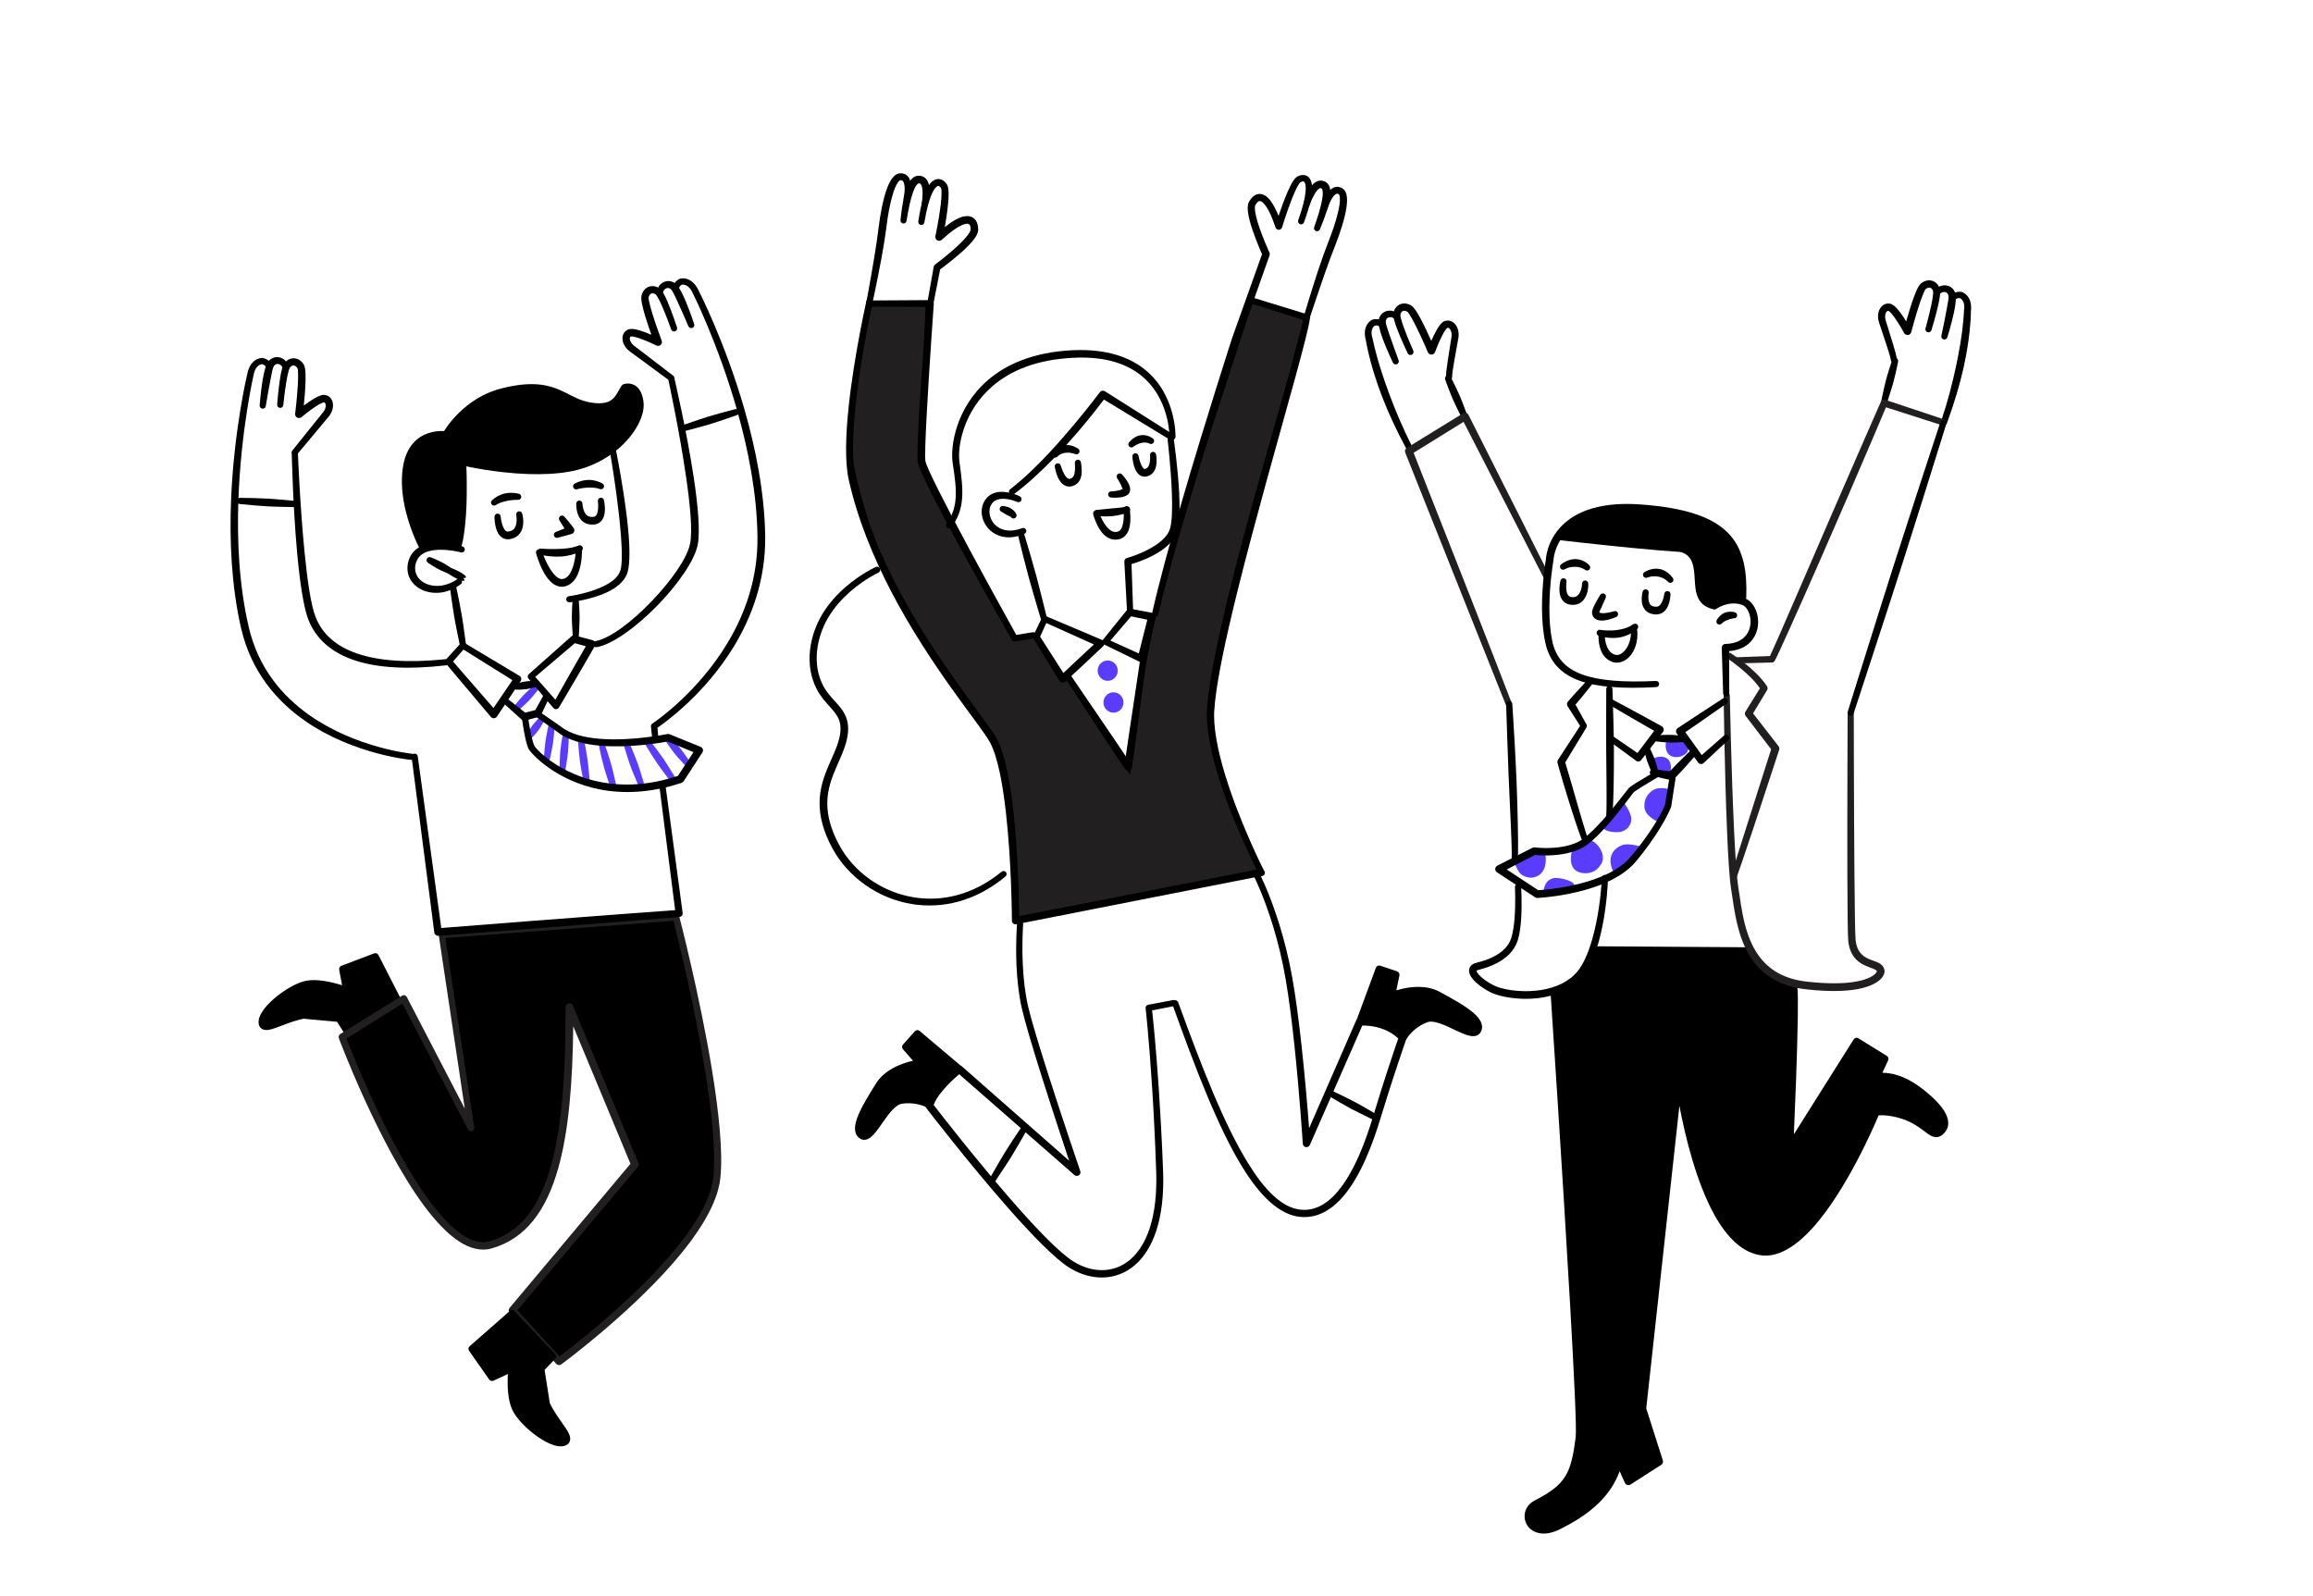 <?xml version="1.0" encoding="UTF-8"?>
<svg id="Layer_1" data-name="Layer 1" xmlns="http://www.w3.org/2000/svg" viewBox="0 0 919.84 634.52">
  <defs>
    <style>
      .cls-1, .cls-2, .cls-3, .cls-4, .cls-5 {
        stroke-width: 0px;
      }

      .cls-1, .cls-2, .cls-5 {
        fill-rule: evenodd;
      }

      .cls-1, .cls-4 {
        fill: #221f20;
      }

      .cls-2 {
        fill: #5a3cff;
      }
    </style>
  </defs>
  <path class="cls-2" d="m663.92,294.62s-.7,2.32.44,4.06c1.15,1.75,5,.72,5.47-.77.48-1.49-.58-3.31-.58-3.31l-5.33.02Z"/>
  <path class="cls-2" d="m206.44,282.26s.89-.75,2.04-1.83c.61-.57,1.3-1.22,1.96-1.91.38-.4.75-.82,1.09-1.22,1.37-1.59,2.46-2.94,2.46-2.94.47-.49.45-1.26-.04-1.73-.49-.47-1.26-.45-1.72.04,0,0-1.31,1.14-2.83,2.58-.38.37-.79.75-1.17,1.15-.65.69-1.28,1.4-1.82,2.04-1.02,1.2-1.73,2.12-1.73,2.12-.47.49-.45,1.27.04,1.74.49.47,1.27.45,1.74-.04Z"/>
  <path class="cls-2" d="m211.82,293.08s.55-.55,1.25-1.36c.37-.43.79-.91,1.16-1.43.22-.3.42-.62.6-.93.75-1.21,1.31-2.24,1.31-2.24.4-.55.28-1.31-.27-1.71-.55-.4-1.31-.28-1.71.27,0,0-.8.85-1.72,1.93-.23.27-.48.56-.69.86-.38.52-.72,1.06-1.01,1.54-.55.92-.91,1.61-.91,1.61-.4.55-.28,1.32.27,1.72.55.4,1.32.28,1.72-.27Z"/>
  <path class="cls-2" d="m218.12,288.48s-.32,1.35-.66,3.19c-.18.98-.39,2.09-.55,3.2-.09.65-.15,1.31-.22,1.94-.25,2.48-.38,4.54-.38,4.54-.1.67.37,1.29,1.04,1.38.67.09,1.29-.37,1.38-1.04,0,0,.44-2.02.89-4.47.12-.62.24-1.27.33-1.92.15-1.12.26-2.24.36-3.23.17-1.86.24-3.25.24-3.25.1-.67-.37-1.3-1.05-1.39-.67-.09-1.29.37-1.39,1.05Z"/>
  <path class="cls-2" d="m223.77,292.1s-.26,1.42-.53,3.36c-.15,1.03-.3,2.2-.42,3.37-.06.69-.1,1.37-.14,2.03-.14,2.6-.18,4.76-.18,4.76-.06.67.43,1.27,1.1,1.33.67.06,1.27-.43,1.33-1.1,0,0,.35-2.13.7-4.71.09-.66.18-1.34.25-2.02.11-1.18.17-2.35.22-3.39.09-1.95.11-3.4.11-3.4.06-.68-.43-1.28-1.11-1.34-.68-.06-1.28.43-1.34,1.11Z"/>
  <path class="cls-2" d="m229.91,295.13s.1,1.7.32,3.98c.12,1.21.26,2.59.45,3.96.11.8.25,1.6.38,2.36.52,3.01,1.01,5.5,1.01,5.5.09.67.71,1.14,1.38,1.05.66-.09,1.13-.71,1.05-1.38,0,0-.19-2.53-.5-5.57-.08-.77-.15-1.58-.27-2.38-.18-1.37-.42-2.74-.63-3.94-.39-2.26-.75-3.92-.75-3.92-.09-.67-.71-1.14-1.39-1.05-.67.09-1.14.71-1.05,1.38Z"/>
  <path class="cls-2" d="m238.28,297.07s.36,1.76.92,4.12c.3,1.25.65,2.68,1.04,4.09.22.82.49,1.64.73,2.42.96,3.08,1.82,5.62,1.82,5.62.18.65.85,1.03,1.51.85.65-.18,1.03-.86.85-1.51,0,0-.57-2.62-1.33-5.76-.19-.8-.39-1.63-.62-2.45-.39-1.41-.83-2.81-1.22-4.04-.74-2.31-1.34-4-1.34-4-.18-.65-.85-1.04-1.51-.86s-1.04.86-.85,1.51Z"/>
  <path class="cls-2" d="m248.26,296.94s.46,1.63,1.15,3.82c.37,1.16.8,2.47,1.27,3.78.28.76.58,1.51.86,2.23,1.14,2.83,2.15,5.15,2.15,5.15.23.63.93.96,1.56.73.63-.23.96-.93.73-1.56,0,0-.72-2.43-1.66-5.33-.24-.74-.48-1.51-.76-2.27-.47-1.3-.99-2.58-1.44-3.71-.87-2.12-1.56-3.67-1.56-3.67-.23-.64-.94-.97-1.58-.74-.64.23-.97.94-.74,1.57Z"/>
  <path class="cls-2" d="m256.69,296.21s.95,1.6,2.29,3.72c.72,1.13,1.53,2.41,2.39,3.66.5.73,1.02,1.45,1.52,2.13,1.97,2.7,3.66,4.9,3.66,4.9.38.56,1.14.7,1.7.32.55-.38.69-1.14.32-1.7,0,0-1.44-2.37-3.23-5.19-.45-.72-.93-1.46-1.43-2.19-.85-1.25-1.75-2.48-2.54-3.55-1.49-2.02-2.64-3.49-2.64-3.49-.38-.56-1.15-.71-1.71-.32-.56.38-.7,1.15-.32,1.71Z"/>
  <path class="cls-2" d="m264.96,295.07s.68,1.05,1.68,2.42c.52.73,1.12,1.55,1.76,2.35.37.47.77.91,1.15,1.34,1.49,1.69,2.77,3.05,2.77,3.05.42.53,1.19.61,1.72.19.52-.42.61-1.19.18-1.72,0,0-1.05-1.55-2.37-3.37-.34-.46-.69-.94-1.06-1.41-.64-.8-1.31-1.56-1.91-2.23-1.13-1.26-2-2.16-2-2.16-.43-.53-1.2-.61-1.73-.19-.53.42-.62,1.2-.19,1.73Z"/>
  <path class="cls-5" d="m177.25,172.64s-8.85.1-12.79,6.21c-3.95,6.1-5.12,14.42-2.79,22.86,0,0,4.97,13.66,6.62,16l13.8.37s3.54-25.52,2.46-33.8c0,0,30.23,5.42,40.65,2.53,10.42-2.89,29.41-14.28,29.28-22.19-.12-7.91-1.93-10.4-3.93-10.59-1.99-.18-3.29,1.95-4.07,3.32-.79,1.37-3.73,4.38-7.71,4.37-11.99-.03-15.53-7.76-29.69-7.4-7.8.2-26.28,5.75-31.83,18.31Z"/>
  <path class="cls-5" d="m159.16,399.42l-9.88-19.01-12.98,5,1.66,8.64s-9.52-3.69-15.81-2.53c-6.29,1.15-17.46,9.81-17.78,14.7-.32,4.88,7.61-.85,16.27-2.53l14.23,1.36,3.6,5.78,20.69-11.41Z"/>
  <path class="cls-5" d="m159.75,400.49c.58-.32.8-1.05.49-1.65,0,0-9.75-19.07-9.75-19.07-.32-.61-1.05-.89-1.7-.64l-13.01,4.93c-.65.25-1.03.93-.89,1.61l1.15,6.14c-1.83-.58-4.48-1.32-7.24-1.73-2.37-.35-4.82-.47-6.93-.09-3.72.68-9.09,3.8-13.13,7.36-2.01,1.78-3.69,3.66-4.71,5.38-.71,1.2-1.12,2.35-1.18,3.36-.1,1.56.44,2.48,1.19,2.99.65.46,1.62.66,2.88.45,2.91-.46,8.18-3.27,13.79-4.41,0,0,13.34,1.22,13.34,1.22l3.26,5.18c.38.6,1.17.81,1.8.46l20.63-11.53h0Zm-53.86,6.11c0-.09-.01-.2,0-.29.05-.76.49-1.61,1.11-2.53,1.24-1.83,3.28-3.8,5.56-5.57,3.28-2.54,7.08-4.68,9.87-5.2,1.81-.34,3.91-.22,5.95.07,4.7.67,9.06,2.33,9.06,2.33.5.2,1.06.1,1.47-.24.41-.35.6-.89.5-1.41l-1.47-7.45,10.7-4.19,8.86,16.8-18.57,10.11-2.9-4.71c-.23-.37-.62-.61-1.05-.65l-14.22-1.43c-.14-.01-.28,0-.41.02-4.72.88-9.24,2.96-12.35,3.93-.34.1-.66.2-.96.27-.4.1-.91.13-1.16.14Z"/>
  <path class="cls-3" d="m175.71,372.83l11.6,76.64-26.74-51.41-24.5,15.26s33.6,89.76,58.96,82.65c25.36-7.11,31.56-41.56,31.42-94.54l26.04,62.56-48.71,58.03,18.53,20.27s59.7-43.66,62.76-73.02c3.06-29.36-16.21-103.54-16.21-103.54l-93.14,7.08Z"/>
  <path class="cls-1" d="m175.62,370.67c-.34.03-.65.19-.86.46-.22.27-.31.61-.25.95,0,0,10.33,68.83,10.33,68.83l-23.05-44.41c-.18-.34-.49-.59-.85-.69-.37-.1-.77-.04-1.09.16l-24.52,15.24c-.57.35-.81,1.06-.57,1.68,0,0,15.73,42.09,33.82,66.52,4.46,6.02,9.07,10.97,13.62,14.03,4.5,3.03,8.98,4.23,13.24,3.04,13.47-3.77,21.85-14.9,26.68-32.33,4.03-14.5,5.61-33.43,5.85-56.03,0,0,22.76,54.68,22.76,54.68l-48.09,57.34c-.49.58-.47,1.42.04,1.98l18.55,20.26c.51.56,1.35.64,1.97.2,0,0,25.29-18.53,43.86-39.6,10.2-11.57,18.33-23.94,19.41-34.47,1.07-10.29-.57-26.03-3.19-42.2-4.89-30.16-13.14-61.81-13.14-61.81-.16-.61-.74-1.03-1.37-.98l-93.13,7.17h0Zm1.51,2.35l90.72-6.81c1.45,5.73,8.41,33.72,12.7,60.53,2.55,15.89,4.17,31.36,3.11,41.47-1.06,10.07-9.01,21.8-18.78,32.86-16.16,18.27-37.43,34.6-42.39,38.32l-16.73-18.32,47.89-57.01c.37-.44.46-1.05.25-1.57l-26.04-62.56c-.28-.68-.99-1.06-1.72-.91-.72.14-1.23.78-1.23,1.51.08,25.65-1.33,46.93-5.72,62.83-4.49,16.23-12.05,26.76-24.58,30.28-3.47.98-7.11-.16-10.79-2.63-4.32-2.9-8.68-7.62-12.91-13.32-16.24-21.85-30.56-58.04-33.13-64.69l22.25-13.89,26.11,50.07c.3.57.97.84,1.58.64.62-.2.99-.81.89-1.45l-11.49-75.33Z"/>
  <path class="cls-5" d="m242.59,179.76s1.31,7.58,2.56,16.82c.73,5.45,1.43,11.48,1.82,16.86.24,3.18.37,6.14.3,8.61-.05,2.26-.24,4.09-.71,5.25-1.01,2.52-3.58,4.36-6.47,5.78-6.14,3.01-13.84,4.01-13.84,4.01-.67.08-1.15.69-1.07,1.36.08.67.69,1.15,1.35,1.07,0,0,8.18-.87,14.76-3.94,3.61-1.68,6.7-4.07,8-7.17,1.11-2.67,1.26-8.46.75-15.2-.41-5.45-1.22-11.54-2.06-17.04-1.42-9.27-2.96-16.87-2.96-16.87-.12-.67-.77-1.11-1.44-.98-.67.13-1.11.77-.98,1.44Z"/>
  <path class="cls-5" d="m227.69,238.5s-.12,1.51-.2,3.56c-.04,1.09-.08,2.32-.08,3.56,0,.72.03,1.44.06,2.13.12,2.72.28,4.98.28,4.98,0,.67.55,1.22,1.23,1.22.67,0,1.22-.55,1.22-1.23,0,0,.15-2.26.24-4.98.02-.69.05-1.41.05-2.13,0-1.24-.05-2.47-.11-3.55-.1-2.05-.22-3.56-.22-3.56,0-.68-.56-1.23-1.24-1.23-.68,0-1.22.56-1.22,1.23Z"/>
  <path class="cls-5" d="m178.93,233.41s.3,2.52.79,5.9c.25,1.8.55,3.84.9,5.88.2,1.19.43,2.37.65,3.51.87,4.47,1.65,8.17,1.65,8.17.12.67.75,1.11,1.42,1,.66-.11,1.11-.75.99-1.41,0,0-.48-3.75-1.14-8.26-.17-1.14-.34-2.34-.55-3.53-.35-2.04-.74-4.07-1.09-5.85-.66-3.35-1.21-5.83-1.21-5.83-.12-.67-.75-1.12-1.42-1.01-.67.11-1.12.75-1.01,1.42Z"/>
  <path class="cls-5" d="m183.96,217.3s-7.51-2.32-13.6-1.04c-3.39.71-6.31,2.52-7.66,6.06-2.13,5.92,1.06,10.96,6.4,12.76,4.01,1.36,9.29.84,14.13-2.74.55-.39.67-1.16.28-1.71-.4-.55-1.16-.68-1.71-.28-4.1,2.84-8.46,3.22-11.76,2.02-3.73-1.35-6.02-4.85-4.46-8.99.9-2.52,3.03-3.72,5.41-4.29,5.46-1.3,12.28.57,12.28.57.65.19,1.34-.18,1.53-.83.18-.65-.18-1.34-.84-1.53Z"/>
  <path class="cls-5" d="m178.13,228.05c5.31,3.49,7.54,3.62,6.13,1.8,2.32.15.95-1.61-4.95-4.06-.15-.1-.32-.21-.48-.31-.47-.3-1.23-.81-2.12-1.33-.47-.27-.96-.55-1.47-.79-1.92-.94-3.83-1.68-3.83-1.68-.59-.31-1.33-.09-1.65.51-.32.6-.08,1.34.51,1.65,0,0,1.69,1.16,3.55,2.22.49.28.99.53,1.49.77.93.44,1.79.79,2.3,1,.18.08.35.15.53.22Z"/>
  <path class="cls-5" d="m182.96,184.83s-.18,6.57-.45,13.93c-.12,3.09-.22,6.31-.39,9.25-.26,4.21-.6,7.81-1.32,9.4-.29.61-.03,1.34.58,1.63.6.29,1.34.04,1.63-.57,1.07-2.11,1.88-7.59,2.29-13.59.18-2.67.28-5.44.31-8.04.09-6.57-.17-12.05-.17-12.05,0-.68-.57-1.22-1.25-1.22-.68,0-1.22.56-1.22,1.24Z"/>
  <path class="cls-5" d="m169.43,217.73s-3.59-6.63-5.6-15.34c-1.15-4.96-1.79-10.61-.94-16.08.73-4.6,2.48-7.5,4.56-9.29,4.21-3.61,9.65-2.67,9.65-2.67.61.1,1.21-.19,1.5-.73,0,0,3.05-5.51,9.35-10.31,3.28-2.49,7.44-4.8,12.51-6.02,5.84-1.42,10.19-1.71,13.7-1.35,5,.52,8.24,2.38,11.59,4.06,2.55,1.28,5.16,2.46,8.5,3.04,4.5.77,7.45.24,9.52-.81,2.06-1.05,3.29-2.65,4.23-4.26.51-.86.92-1.72,1.39-2.45.55-.06,1.56,0,2.34,1,.6.79,1.05,2.03,1.25,3.92.46,4.34-2.95,10.71-9.08,15.95-4.47,3.82-10.4,7.01-17.51,8.39-6.55,1.27-13.91,1.33-20.57.92-11.29-.71-20.58-2.8-20.58-2.8-.66-.15-1.32.26-1.46.92-.15.66.26,1.31.92,1.46,0,0,11.86,2.76,25.19,3.23,5.67.2,11.61-.02,17.01-1.03,7.65-1.43,14.04-4.83,18.86-8.9,7.07-5.97,10.68-13.45,10.18-18.43-.35-3.52-1.53-5.38-2.75-6.4-2.38-1.99-5.22-.97-5.22-.97-.28.1-.53.29-.72.53-.64.88-1.18,2-1.85,3.13-.69,1.16-1.54,2.34-3.02,3.09-1.65.84-4.02,1.13-7.62.51-3.84-.66-6.61-2.26-9.56-3.74-3.03-1.52-6.24-2.93-10.72-3.39-3.76-.38-8.45-.09-14.73,1.46-5.52,1.36-10.04,3.88-13.59,6.62-5.29,4.08-8.44,8.62-9.58,10.44-2.09-.12-6.97.03-10.95,3.49-2.46,2.14-4.6,5.54-5.42,11-.87,5.82-.17,11.82,1.09,17.09,2.18,9.05,5.98,15.93,5.98,15.93.32.6,1.07.81,1.67.49.59-.33.81-1.07.48-1.67Z"/>
  <path class="cls-5" d="m196.64,205.54s0,3.83,1.34,6.32c.94,1.74,2.48,2.84,4.67,2.56,2.22-.37,3.66-1.46,4.5-2.93,1.15-2.02,1.15-4.81.54-7.2-.15-.66-.8-1.08-1.45-.93-.66.14-1.08.8-.94,1.45.27,1.48.25,3.14-.28,4.48-.43,1.09-1.3,1.9-2.8,2.08-1.09.18-1.64-.74-2.06-1.67-.85-1.9-1.05-4.25-1.05-4.25-.02-.68-.59-1.21-1.26-1.19-.68.02-1.22.59-1.19,1.27Z"/>
  <path class="cls-5" d="m237.79,199.39s.3,2.25-.14,4.19c-.21.94-.59,1.89-1.68,1.96-1.49.18-2.48-.3-3.12-1.18-.78-1.1-1.14-2.62-1.23-4.12-.02-.67-.58-1.21-1.26-1.19-.67.01-1.21.58-1.19,1.25-.03,2.51.58,5.1,2.15,6.68,1.12,1.13,2.72,1.78,4.94,1.62,2.14-.25,3.38-1.58,3.93-3.36.84-2.67,0-6.33,0-6.33-.13-.67-.78-1.1-1.44-.97-.67.13-1.1.78-.97,1.44Z"/>
  <path class="cls-5" d="m206.31,196.35s-1.12-.33-2.81-.37c-.82-.02-1.78.04-2.79.26-.53.12-1.07.3-1.62.53-1.15.48-2.29,1.16-3.36,2.12-.53.41-.62,1.18-.22,1.71.42.53,1.19.63,1.72.22,1.08-.72,2.22-1.09,3.28-1.37.74-.2,1.46-.34,2.1-.44,1.86-.29,3.23-.24,3.23-.24.66.13,1.31-.31,1.44-.98.12-.67-.31-1.31-.98-1.44Z"/>
  <path class="cls-5" d="m229.64,194.51s1.32-.37,3.2-.54c.65-.06,1.38-.09,2.15-.07,1.1.03,2.29.11,3.51.56.61.28,1.34,0,1.62-.62.27-.61,0-1.34-.62-1.61-1.26-.68-2.54-1.07-3.76-1.26-.59-.09-1.15-.14-1.69-.13-1.04.02-1.98.19-2.78.41-1.64.44-2.64,1.03-2.64,1.03-.62.28-.89,1.01-.61,1.63.29.62,1.02.89,1.63.61Z"/>
  <path class="cls-5" d="m224.5,210.17l-3.41,1.35c-.64.21-.99.91-.77,1.55.22.64.9.99,1.55.77l5.48-1.5c.46-.15.82-.52.98-.99.15-.47.07-.97-.22-1.37,0,0-.43-.62-1.03-1.37-1.05-1.33-2.58-3.09-2.58-3.09-.39-.55-1.16-.67-1.72-.27-.55.4-.67,1.17-.27,1.72,0,0,1.09,1.81,1.99,3.21Z"/>
  <path class="cls-5" d="m214.82,220.59s1.65.42,4.06.64c1.22.11,2.63.18,4.12.1.81-.05,1.65-.15,2.48-.3,1.97-.35,3.92-.95,5.63-1.88.61-.3.86-1.03.56-1.63-.29-.61-1.02-.86-1.63-.56-1.76.76-3.76,1.04-5.71,1.21-1.25.11-2.48.15-3.61.17-3.1.05-5.47-.17-5.47-.17-.67-.12-1.31.33-1.43,1-.12.67.33,1.31,1,1.43Z"/>
  <path class="cls-5" d="m213.19,220.01s.93,3.51,2.65,6.85c.8,1.56,1.79,3.07,2.91,4.22,1.7,1.75,3.74,2.63,5.94,2.11,2.46-.63,4.15-2.58,5.17-5.01,1.74-4.13,1.59-9.54,1.59-9.54,0-.67-.55-1.22-1.23-1.21-.68,0-1.22.56-1.22,1.23,0,0-.09,4.77-1.77,8.36-.71,1.51-1.69,2.84-3.26,3.2-.73.18-1.41-.04-2.04-.43-.74-.46-1.42-1.15-2.04-1.94-2.66-3.38-4.34-8.54-4.34-8.54-.19-.65-.88-1.02-1.53-.83-.65.19-1.02.88-.83,1.53Z"/>
  <path class="cls-5" d="m184.7,255.68c-.51-.31-1.16-.21-1.56.23,0,0-5.74,6.29-5.74,6.29-.44.5-.45,1.24-.02,1.75l17.82,21.14c.32.36.78.56,1.25.53.48-.03.92-.28,1.19-.68l9.41-14.09c.22-.33.3-.74.22-1.13-.08-.39-.32-.73-.67-.94l-21.91-13.1h0Zm-.39,2.64l19.47,12.15-7.54,11.1-16.07-18.49,4.14-4.76Z"/>
  <path class="cls-5" d="m210.28,268.13c-.52.44-.57,1.21-.12,1.72,0,0,9.9,11.69,9.9,11.69.29.34.73.52,1.18.47.45-.04.85-.3,1.07-.69,0,0,4.65-7.85,8.63-14.67,3.03-5.21,5.67-9.82,5.67-9.82.24-.41.27-.9.09-1.34-.18-.44-.55-.77-1.01-.89l-7.06-1.89c-.48-.13-.99-.01-1.35.31l-17,15.1h0Zm2.56,1.05l15.77-13.41,4.38,1.23c-1.05,1.8-2.8,4.84-4.69,8.13-2.82,4.93-5.92,10.41-7.44,13.12l-8.01-9.07h0Z"/>
  <path class="cls-5" d="m205.67,274.28s.82,0,1.92-.07c.59-.04,1.25-.09,1.91-.18.38-.06.77-.14,1.13-.22,1.45-.32,2.62-.65,2.62-.65.67-.1,1.13-.72,1.03-1.39-.1-.67-.72-1.13-1.39-1.03,0,0-1.22.02-2.69.13-.37.03-.76.05-1.15.11-.65.1-1.31.24-1.88.37-1.09.25-1.87.49-1.87.49-.67.1-1.13.72-1.03,1.39.09.67.72,1.14,1.39,1.04Z"/>
  <path class="cls-5" d="m200.96,280.3l6.57,5.93c.38.32.89.44,1.37.31l5.35-1.48c.41-.11.75-.38.93-.75l3.19-6.79c.31-.6.07-1.34-.53-1.65-.6-.31-1.34-.07-1.65.53l-3.31,5.96-4.03,1.04-6.32-4.98c-.52-.44-1.29-.37-1.73.15-.44.52-.37,1.3.15,1.73Z"/>
  <path class="cls-5" d="m207.64,286.12s.48,3.66,1.18,6.96c.41,1.96.92,3.8,1.42,4.77.89,1.73,10.73,12.67,28.41,16.1,8.88,1.72,19.74,1.55,32.42-2.64.33-.11.61-.33.8-.62l7.45-11.46c.25-.38.32-.85.18-1.28-.13-.43-.45-.78-.87-.95l-12.38-5.02c-.27-.11-.57-.14-.86-.08,0,0-13.61,2.85-26.24,1.95-6.21-.44-12.2-1.76-16.08-4.91-.02-.02-.05-.04-.08-.06l-8.3-5.74c-.55-.39-1.32-.25-1.7.3-.38.55-.25,1.32.3,1.7l8.2,5.79c4.21,3.47,10.69,5.09,17.45,5.64,11.63.94,24.1-1.22,26.6-1.69l10.24,4.23-6.18,9.45c-11.86,3.89-22.03,4.08-30.39,2.52-16.44-3.06-25.81-12.85-26.67-14.45-.44-.83-.85-2.42-1.23-4.1-.72-3.2-1.23-6.76-1.23-6.76-.09-.67-.71-1.14-1.39-1.05-.67.09-1.14.71-1.05,1.39Z"/>
  <path class="cls-5" d="m116.03,180.6s.45,20.88,2.17,39.63c1.02,11.08,2.52,21.41,4.5,26.39,2.92,7.22,8.84,12.86,18.52,16.04,8.76,2.88,20.69,3.73,36.32,1.91.67-.07,1.15-.68,1.09-1.35-.08-.67-.68-1.15-1.35-1.08-15.16,1.58-26.69.66-35.15-2.21-8.67-2.94-14.01-7.95-16.58-14.45-1.93-4.81-3.33-14.82-4.4-25.53-1.87-18.64-2.66-39.42-2.66-39.42-.02-.68-.59-1.21-1.27-1.19-.68.02-1.21.59-1.19,1.27Z"/>
  <path class="cls-5" d="m265.85,151.28s4.42,20.35,7.07,38.89c1.53,10.66,2.51,20.7,1.56,25.79-1.09,5.96-7.58,15.04-15.19,22.99-7.67,8.01-16.51,14.9-22.46,16.01-.67.12-1.11.76-.98,1.42.12.67.75,1.11,1.42.99,6.3-1.09,15.85-8.08,24.05-16.46,8.17-8.35,14.97-18.06,16.18-24.38.98-5.29.05-15.73-1.63-26.79-2.82-18.61-7.6-39-7.6-39-.15-.66-.81-1.08-1.47-.93-.66.15-1.08.81-.93,1.47Z"/>
  <path class="cls-5" d="m163.84,299.74s-22.08-2.15-40.86-15.38c-10.69-7.54-20.33-18.69-24.1-35.19-3.86-16.63-4.63-34.36-4.08-50.22.98-28.03,6.13-50.23,6.13-50.23,0-.03,0-.05.02-.08,0,0,.25-1.48,1.21-2.64.48-.57,1.14-1.06,2.08-1.19.22.06.65.21,1.03.52.25.21.48.51.55.94.12.67.75,1.11,1.41,1,.67-.11,1.12-.75,1-1.41-.18-1.08-.74-1.85-1.38-2.4-1.05-.9-2.35-1.12-2.35-1.12-.1-.02-.2-.02-.31-.01-1.41.11-2.49.68-3.33,1.42-1.76,1.57-2.32,4-2.4,4.41-.13.53-5.44,22.71-6.57,50.68-.65,16.1.12,34.12,3.99,51.02,4.04,17.31,14.18,29,25.46,36.84,19.46,13.51,42.27,15.5,42.27,15.5.68.06,1.28-.44,1.34-1.11.06-.68-.44-1.28-1.12-1.34Z"/>
  <path class="cls-5" d="m261.85,293.69l-.4-4.28c3.33-2.27,19.1-13.64,30.54-32.56,7.1-11.76,12.52-26.44,12.32-43.63-.27-17.34-3.82-35.02-8.28-50.5-7.73-26.84-18.14-47.09-18.44-47.67-.16-.34-1.29-2.59-3.38-3.7-.98-.52-2.17-.82-3.57-.59-.11.02-.2.05-.3.09,0,0-1.2.52-2.01,1.64-.49.68-.85,1.56-.77,2.66.05.67.63,1.18,1.31,1.13.67-.05,1.18-.63,1.13-1.3-.03-.43.12-.78.31-1.04.29-.4.68-.65.88-.75.94-.1,1.7.22,2.3.66,1.21.9,1.8,2.28,1.8,2.28.01.02.02.05.03.07,0,0,10.29,20.33,17.92,47.32,4.31,15.27,7.78,32.68,7.99,49.75.27,16.57-4.94,30.72-11.71,42.11-12.38,20.78-30.08,32.36-30.08,32.36-.39.25-.61.71-.56,1.17l.52,5.03c.07.67.67,1.17,1.35,1.1.67-.07,1.17-.67,1.1-1.34Z"/>
  <path class="cls-5" d="m105.7,161.44s.42-2.54.97-5.63c.32-1.81.7-3.81,1.05-5.59.38-1.95.69-3.62,1.05-4.36.37-.75.97-1.15,1.62-1.14.72.02,1.45.43,1.85,1.21.28.61,1.02.87,1.62.58.61-.29.87-1.02.59-1.63-.76-1.75-2.32-2.71-3.9-2.85-1.62-.14-3.3.63-4.34,2.47-.36.65-.79,1.91-1.15,3.49-.23.99-.45,2.12-.65,3.29-.74,4.61-1.15,9.86-1.15,9.86-.08.67.4,1.29,1.08,1.37.67.08,1.29-.4,1.37-1.07Z"/>
  <path class="cls-5" d="m276.04,128.81s-1.65-5-3.46-9.31c-.47-1.09-.95-2.13-1.41-3.04-.73-1.44-1.45-2.57-1.95-3.11-1.45-1.53-3.26-1.89-4.8-1.36-1.5.51-2.79,1.82-3.11,3.7-.13.66.3,1.31.96,1.44.66.14,1.31-.29,1.44-.95.2-.85.81-1.42,1.51-1.61.62-.17,1.3.08,1.84.72.53.62,1.23,2.18,2.06,3.98.76,1.65,1.6,3.49,2.35,5.18,1.27,2.87,2.28,5.24,2.28,5.24.24.63.96.96,1.59.72.64-.24.96-.95.72-1.59Z"/>
  <path class="cls-5" d="m128.84,159.98c.55.13.72.71.71,1.34-.02.81-.35,1.73-1.02,2.57l-12.28,15.28c-.43.52-.35,1.29.17,1.72.52.43,1.29.35,1.72-.17l12.59-15.06c1.42-1.73,1.89-3.72,1.65-5.28-.27-1.7-1.34-2.95-2.99-3.3-.47-.1-1.09-.06-1.81.16-.74.23-1.64.66-2.6,1.22-1.38.8-2.89,1.87-4.17,2.81.28-2.75.62-6.59.7-9.79.05-1.95,0-3.68-.18-4.83-.12-.71-.29-1.25-.49-1.6-.96-1.65-2.36-2.46-3.75-2.56-1.45-.11-2.96.54-4.07,2.05-.54.74-1.11,2.73-1.52,5.16-.8,4.73-1.28,11.17-1.28,11.17-.06.68.44,1.27,1.12,1.33.68.06,1.28-.44,1.33-1.12,0,0,.49-5.01,1.22-9.37.27-1.59.56-3.08.89-4.2.17-.59.32-1.05.49-1.29.45-.59,1.02-.92,1.59-.87.57.05,1.06.48,1.45,1.16.16.28.18.85.22,1.59.07,1.38,0,3.22-.1,5.16-.31,5.27-1.05,11.27-1.05,11.27-.08.62.24,1.23.79,1.53.55.3,1.23.23,1.72-.17,0,0,2.9-2.44,5.66-4.24.96-.63,1.91-1.19,2.69-1.5.23-.09.59-.18.63-.18Z"/>
  <path class="cls-5" d="m250.91,133.78s.41,0,.66.03c.83.11,1.88.43,2.97.81,3.1,1.09,6.5,2.77,6.5,2.77.57.28,1.25.18,1.71-.24.47-.43.63-1.09.4-1.68,0,0-2.15-5.66-3.7-10.7-.57-1.86-1.06-3.63-1.33-4.99-.14-.73-.26-1.29-.17-1.6.21-.75.59-1.28,1.13-1.47.55-.19,1.17,0,1.75.46.23.19.48.6.79,1.14.58,1.01,1.22,2.39,1.86,3.87,1.75,4.06,3.42,8.81,3.42,8.81.21.64.92.99,1.56.77.64-.22.99-.92.77-1.56,0,0-2-6.15-3.9-10.55-.98-2.25-2.01-4.05-2.71-4.65-1.44-1.21-3.06-1.47-4.44-1.02-1.33.43-2.49,1.55-3.03,3.38-.11.38-.15.95-.1,1.67.09,1.16.46,2.85.97,4.73.85,3.09,2.09,6.74,3.01,9.35-1.47-.61-3.19-1.29-4.72-1.74-1.07-.31-2.05-.52-2.82-.57-.76-.04-1.36.06-1.8.27-1.52.73-2.27,2.2-2.12,3.92.13,1.57,1.06,3.39,2.86,4.73l15.81,11.63c.54.4,1.31.29,1.71-.25.41-.54.3-1.31-.25-1.71l-15.56-11.92c-.84-.66-1.39-1.47-1.6-2.25-.16-.61-.13-1.21.37-1.47Z"/>
  <path class="cls-5" d="m95.34,200.43s2.37.26,5.57.53c1.7.14,3.64.3,5.58.41,1.13.06,2.27.1,3.36.13,4.28.13,7.84.18,7.84.18.67.04,1.25-.48,1.29-1.15.04-.67-.48-1.25-1.15-1.29,0,0-3.54-.35-7.81-.7-1.08-.09-2.21-.18-3.35-.24-1.94-.11-3.88-.17-5.59-.22-3.22-.09-5.6-.1-5.6-.1-.69-.04-1.26.48-1.3,1.16-.04.68.49,1.26,1.16,1.3Z"/>
  <path class="cls-5" d="m292.36,162.73s-2.31.58-5.41,1.43c-1.65.45-3.52.98-5.38,1.54-1.09.33-2.17.69-3.19,1.03-4.07,1.35-7.42,2.54-7.42,2.54-.64.2-1,.88-.81,1.53.2.64.88,1.01,1.52.81,0,0,3.44-.89,7.57-2.04,1.05-.29,2.14-.6,3.23-.93,1.86-.57,3.7-1.18,5.32-1.73,3.05-1.02,5.29-1.84,5.29-1.84.65-.2,1.02-.89.82-1.54-.2-.65-.88-1.02-1.54-.82Z"/>
  <path class="cls-5" d="m163.69,301.09l9.03,69.76c.1.78.8,1.35,1.59,1.29,0,0,17.98-1.33,38.36-2.92,26.7-2.08,57.52-4.58,57.52-4.58.38-.03.74-.22.99-.52.24-.3.35-.69.3-1.07l-6.78-50.37c-.09-.67-.71-1.14-1.38-1.05-.66.09-1.14.7-1.05,1.37l6.23,48.94c-6.44.47-32.83,2.42-56.07,4.21-17.02,1.31-32.36,2.53-36.95,2.9l-9.35-68.29c-.08-.67-.71-1.15-1.38-1.06-.68.09-1.15.71-1.05,1.38Z"/>
  <g>
    <path class="cls-4" d="m404.52,364.99c-.29-7.93-2.72-51.44-4.65-56.67-1.91-5.17-4.26-14.67-4.29-14.77l-.03-.1-.06-.08c-3.75-4.88-26.69-37.65-26.92-37.98-18.7-25.07-26.91-57.55-29.57-70.35-3.98-19.13,6.45-59.85,7.6-64.22l21.95.59-2.54,62.1.02.07c2.56,10.12,35.4,67.85,36.8,70.3l.17.29,8.39-1.1,11.23,17.74,1.61-1.28,24.84,37.21,6.07-42.31,3.64-18.29c.12-.42,13.1-46.34,15.49-54.13,2.28-7.44,21.53-66.21,23.47-72.13l21.14,6.95c-1.95,7.65-27.57,107.84-29.85,113.4-2.42,5.9-8.34,41.25-6.79,55,1.42,12.63,16.26,45.93,18.5,50.91l-96.22,18.88Z"/>
    <path class="cls-3" d="m498.07,120.49l20.22,6.65c-2.68,10.47-27.48,107.44-29.72,112.88-2.43,5.93-8.38,41.44-6.82,55.24,1.39,12.3,15.34,43.92,18.29,50.49l-95.03,18.64c-.37-9.4-2.71-50.96-4.65-56.24-1.9-5.15-4.25-14.62-4.27-14.72l-.05-.2-.13-.17c-3.74-4.87-26.68-37.63-26.93-37.99-18.63-24.97-26.82-57.37-29.48-70.14-3.86-18.55,5.95-57.67,7.49-63.61l21.05.57-2.51,61.52v.15s.03.14.03.14c2.57,10.19,35.45,67.97,36.85,70.42l.33.58.67-.09,7.74-1.02,10.76,17,.6.94.87-.69.75-.6,23.82,35.67,1.45,2.17.37-2.59,5.89-40.99,3.63-18.25c.44-1.56,13.13-46.43,15.49-54.12,2.23-7.26,20.67-63.6,23.31-71.65m-.64-1.26s-21.21,64.73-23.63,72.62c-2.42,7.89-15.5,54.18-15.5,54.18l-3.64,18.32-5.89,41.02-24.42-36.57-1.6,1.27-11.1-17.54-8.38,1.1s-34.18-60-36.75-70.17l2.56-62.54-22.86-.62s-11.96,44.36-7.71,64.84c4.26,20.48,13.45,48.82,29.65,70.54,0,0,23.14,33.05,26.94,38,0,0,2.36,9.56,4.3,14.82,1.94,5.26,4.46,50.66,4.63,57.1l97.42-19.11s-17.21-37.88-18.72-51.34c-1.52-13.46,4.36-48.9,6.75-54.75,2.4-5.85,29.99-113.91,29.99-113.91l-22.06-7.26h0Z"/>
  </g>
  <path class="cls-5" d="m381.48,424.9l-16.63-13.86-4.67,5.29,5.7,6.45s-11.52,1.4-16.16,8.84c-4.63,7.43-10.85,17.2-6.94,19.83,3.91,2.63,9.16-12.99,15.71-13.92,6.55-.93,11.17,1.89,11.17,1.89,0,0,.48-6.33,11.82-14.52Z"/>
  <path class="cls-5" d="m382.19,425.89c.31-.22.49-.57.51-.95.02-.38-.15-.74-.44-.99,0,0-16.54-13.97-16.54-13.97-.57-.48-1.42-.41-1.91.15l-4.71,5.26c-.48.54-.48,1.35,0,1.88l3.98,4.54c-2.24.52-5.58,1.52-8.67,3.36-2.32,1.38-4.48,3.22-6,5.64-2.79,4.48-6.13,9.8-7.59,13.95-.6,1.73-.89,3.28-.78,4.55.12,1.48.74,2.63,1.89,3.4,1.15.78,2.38.75,3.67-.01.8-.47,1.66-1.3,2.54-2.37,1.29-1.56,2.66-3.66,4.13-5.68,1.15-1.59,2.37-3.13,3.66-4.25.89-.77,1.79-1.34,2.75-1.48,1.99-.29,3.8-.21,5.31.03,3.05.49,4.96,1.61,4.96,1.61.4.24.89.26,1.31.05.42-.21.69-.63.72-1.09,0,0,.23-2.35,3.11-6.05,1.68-2.17,4.23-4.75,8.09-7.57h0Zm-2.71-1.05c-3.43,2.59-5.79,4.98-7.41,7.02-1.89,2.37-2.83,4.32-3.29,5.62-1.02-.43-2.49-.94-4.33-1.25-1.76-.3-3.84-.41-6.16-.1-1.57.22-3.11,1.1-4.57,2.42-2.89,2.62-5.5,7.02-7.8,9.78-.55.67-1.08,1.23-1.59,1.6-.27.19-.48.42-.72.26-.54-.37-.6-1.02-.54-1.8.1-1.29.65-2.86,1.42-4.57,1.63-3.61,4.27-7.79,6.52-11.4,1.57-2.54,4.05-4.29,6.5-5.52,4.26-2.13,8.53-2.68,8.53-2.68.54-.07.99-.43,1.19-.93.19-.51.09-1.08-.27-1.49l-4.9-5.49,2.93-3.37,14.48,11.89h0Z"/>
  <path class="cls-5" d="m540.84,405.6l7.63-20.26,6.68,2.3-1.78,8.42s10.72-4.46,18.42-.28c7.69,4.18,17.92,9.61,15.82,13.82-2.1,4.22-14.38-6.78-20.54-4.36-6.16,2.42-8.78,7.15-8.78,7.15,0,0-3.54-5.27-17.44-6.8Z"/>
  <path class="cls-5" d="m539.68,405.17c-.14.35-.1.75.1,1.07s.54.53.92.57c4.75.55,8.24,1.54,10.77,2.59,4.33,1.8,5.69,3.73,5.69,3.73.26.39.7.61,1.17.59.47-.02.89-.28,1.11-.69,0,0,1.11-1.92,3.52-3.85,1.2-.96,2.73-1.92,4.6-2.65.91-.35,1.97-.3,3.12-.07,1.67.34,3.49,1.08,5.28,1.89,2.27,1.03,4.51,2.18,6.4,2.9,1.29.5,2.45.79,3.38.8,1.5.02,2.58-.56,3.2-1.8.62-1.23.59-2.54-.03-3.88-.53-1.15-1.54-2.36-2.92-3.57-3.32-2.89-8.85-5.87-13.49-8.39-2.51-1.35-5.3-1.89-8-1.94-3.59-.08-6.99.7-9.2,1.36l1.22-5.91c.15-.7-.25-1.41-.93-1.64l-6.69-2.25c-.7-.24-1.47.12-1.73.81l-7.5,20.31h0Zm2.86-.6l6.73-17.49,4.21,1.48-1.56,7.19c-.11.53.08,1.08.5,1.43.42.35.99.44,1.49.23,0,0,3.98-1.63,8.74-1.88,2.74-.14,5.76.15,8.38,1.59,3.74,2.04,8.1,4.37,11.3,6.7,1.52,1.11,2.77,2.2,3.49,3.27.44.64.71,1.24.42,1.83-.13.26-.42.16-.75.13-.63-.07-1.36-.3-2.18-.61-3.36-1.27-7.81-3.81-11.61-4.66-1.92-.43-3.69-.44-5.17.14-2.17.87-3.93,2-5.31,3.12-1.44,1.18-2.47,2.35-3.14,3.23-1.05-.91-2.82-2.14-5.64-3.27-2.42-.97-5.65-1.89-9.91-2.44h0Z"/>
  <path class="cls-5" d="m467.48,173.65s.46-16.55-12.22-26.72c-6.03-4.83-15.03-8.24-28.5-7.67-15.74.73-26.6,5.6-33.93,11.94-12.71,10.97-14.96,26.38-13.97,32.91.85,5.61,1.61,10.58,1.08,15.11-.37,3.18-1.39,6.12-3.5,8.91-.41.54-.31,1.3.23,1.71.53.41,1.3.31,1.71-.23,2.43-3.15,3.63-6.48,4.1-10.09.6-4.73-.1-9.94-.92-15.81-.85-6.03,1.47-20.15,13.24-30.23,6.97-5.97,17.24-10.51,32.12-11.2,12.54-.63,20.97,2.39,26.63,6.83,11.76,9.24,11.5,24.48,11.5,24.48-.02.68.52,1.24,1.2,1.26.68.02,1.24-.52,1.25-1.2Z"/>
  <path class="cls-5" d="m348.35,225.45s-5.81,2.58-11.96,7.88c-3.3,2.84-6.7,6.47-9.36,10.88-2.46,4.08-4.36,9.18-4.92,14.53-.53,5.08.15,10.37,2.65,15.24,1.55,3.02,3.56,5.17,5.38,7.21,1.24,1.39,2.39,2.71,3.17,4.29,1.02,2.08,1.33,4.61.39,8.35-1,4.03-3.12,7.92-4.86,12.24-1.63,4.05-2.95,8.45-2.91,13.59.04,5.05,1.39,10.83,5.1,17.69,6.24,11.47,18.11,20.02,31.77,22.19,11.86,1.89,25.08-1.01,37.07-11,.52-.43.59-1.2.17-1.72-.43-.52-1.2-.59-1.72-.16-11.39,9.34-23.88,12.03-35.07,10.16-12.75-2.12-23.8-10.13-29.57-20.89-3.4-6.33-4.66-11.63-4.68-16.28-.03-5.74,1.82-10.47,3.72-14.85,1.53-3.52,3.1-6.83,3.94-10.22,1.15-4.67.63-7.83-.65-10.42-.91-1.82-2.22-3.36-3.66-4.95-1.69-1.86-3.56-3.8-5-6.56-2.26-4.33-2.87-9.06-2.43-13.61.48-4.93,2.19-9.65,4.43-13.43,2.47-4.18,5.64-7.62,8.73-10.32,5.8-5.08,11.28-7.59,11.28-7.59.62-.28.89-1.01.62-1.63-.28-.62-1.01-.9-1.62-.62Z"/>
  <path class="cls-5" d="m466.6,172.81l-27.2-17.22c-.67-.42-1.55-.25-2.02.39,0,0-3.96,5.32-9.85,12.38-3.06,3.66-6.63,7.8-10.45,11.89-4.89,5.21-10.18,10.35-15.36,14.32-.54.41-.65,1.17-.24,1.71.4.54,1.17.65,1.71.24,5.35-3.95,10.86-9.08,15.94-14.32,3.94-4.07,7.62-8.2,10.74-11.88,4.38-5.19,7.68-9.49,9.13-11.43l26.31,16.01c.58.36,1.34.18,1.69-.4.36-.58.18-1.34-.39-1.69Z"/>
  <path class="cls-5" d="m405.57,197.37s-4.47-2.25-8.54-1.7c-2.09.28-4.05,1.27-5.41,3.41-1.02,1.63-1.4,3.61-1.15,5.58.35,2.62,1.8,5.25,4.2,6.99,2.93,2.11,7.28,2.98,12.72.66.62-.25.93-.97.68-1.59-.25-.63-.96-.93-1.59-.68-4.37,1.66-7.79,1.01-10.05-.73-1.67-1.29-2.66-3.16-2.89-5.03-.16-1.27.02-2.55.66-3.61.79-1.35,2-1.96,3.27-2.19,3.31-.58,7.04,1.12,7.04,1.12.61.29,1.35.04,1.64-.57.29-.61.04-1.35-.58-1.64Z"/>
  <path class="cls-5" d="m398.36,203.55s.72.47,1.6.99c.19.11.39.21.6.32.19.1.39.17.59.27.33.17.69.25.86.47.35.58,1.1.77,1.68.42.58-.35.76-1.1.42-1.68-.26-.62-.85-1.24-1.57-1.8-.22-.18-.47-.35-.72-.48-.35-.18-.7-.32-1.03-.43-.92-.29-1.62-.39-1.62-.39-.65-.22-1.35.12-1.56.77-.22.64.12,1.34.77,1.56Z"/>
  <path class="cls-5" d="m404.83,212.69s.84,3.59,2.06,8.41c.65,2.56,1.39,5.48,2.18,8.38.46,1.69.95,3.38,1.42,5,1.83,6.36,3.42,11.63,3.42,11.63.18.65.85,1.04,1.5.86.65-.18,1.04-.85.86-1.5,0,0-1.29-5.35-2.93-11.76-.42-1.63-.85-3.33-1.31-5.03-.79-2.9-1.62-5.79-2.36-8.33-1.39-4.77-2.47-8.3-2.47-8.3-.18-.66-.85-1.04-1.51-.87-.65.18-1.05.85-.86,1.51Z"/>
  <path class="cls-5" d="m464.36,175.06s1.33,11.07,1.68,21.26c.19,5.53.12,10.8-.71,13.78-.69,2.51-2.73,4.55-5.08,6.23-5.2,3.71-12.07,5.57-12.07,5.57-.64.17-1.08.76-1.05,1.43l1.04,19.2c.02.67.6,1.2,1.27,1.17.68-.03,1.2-.6,1.17-1.27l-.62-18.1c2.28-.68,7.68-2.49,12.01-5.52,2.98-2.08,5.43-4.75,6.3-7.9.85-3.19.95-8.81.65-14.71-.52-10.3-2.15-21.46-2.15-21.46-.08-.67-.71-1.15-1.38-1.06-.68.09-1.15.71-1.06,1.38Z"/>
  <path class="cls-5" d="m419.48,185.71s.32,2.05,1.16,3.98c.42.96,1,1.88,1.69,2.55,1.04,1.01,2.35,1.48,3.88,1.14,1.97-.53,3.09-1.79,3.6-3.38.67-2.04.28-4.64.07-6.1-.07-.67-.67-1.16-1.34-1.09-.68.07-1.16.67-1.09,1.34.06,1.02.2,2.71-.15,4.19-.22.95-.69,1.81-1.82,2.05-.44.11-.8-.07-1.11-.35-.33-.29-.63-.66-.89-1.06-1.05-1.66-1.61-3.76-1.61-3.76-.14-.67-.79-1.1-1.45-.96-.66.13-1.09.78-.95,1.45Z"/>
  <path class="cls-5" d="m450.32,181.61s.12,1.84.65,3.67c.26.9.65,1.78,1.12,2.48.84,1.22,2.02,1.89,3.43,1.77,1.89-.25,3.15-1.3,3.83-2.86.71-1.63.77-3.86.41-5.92-.09-.67-.71-1.14-1.37-1.05-.67.09-1.15.7-1.05,1.37.11,1.29.02,2.65-.35,3.76-.29.87-.81,1.57-1.78,1.64-.22.03-.37-.11-.52-.27-.32-.34-.6-.8-.82-1.3-.75-1.64-1.09-3.57-1.09-3.57-.08-.67-.69-1.16-1.36-1.08-.68.08-1.16.69-1.09,1.36Z"/>
  <path class="cls-5" d="m446.43,194.46c-.35.24-.82.39-1.32.51-1.52.37-3.17.44-3.17.44-.68-.03-1.25.5-1.27,1.17-.03.67.5,1.24,1.17,1.27,0,0,1.97.2,3.82-.07,1.1-.16,2.14-.54,2.84-1.06.91-.74,1.22-2.07.66-3.59-.23-.64-.6-1.34-1.02-1.97-.87-1.33-1.89-2.44-1.89-2.44-.42-.53-1.19-.62-1.72-.2-.53.42-.62,1.2-.2,1.73,0,0,.79,1.19,1.42,2.5.2.4.37.82.5,1.21.05.14.14.35.18.5Zm0,.01c-.08.07-.13.14-.05.16.08.02.08-.05.05-.16Z"/>
  <path class="cls-5" d="m436.32,205.22s1.26.13,3.08.14c.92,0,1.98-.01,3.08-.12.61-.06,1.22-.15,1.84-.27,1.54-.28,3.04-.68,4.3-1.18.64-.21.99-.9.78-1.54-.21-.64-.9-.99-1.54-.78-1,.26-2.16.39-3.36.51-1.09.12-2.2.18-3.24.28-2.71.26-4.91.49-4.91.49-.68,0-1.24.54-1.25,1.22,0,.68.54,1.24,1.22,1.24Z"/>
  <path class="cls-5" d="m434.74,204.49s1.29,5.11,4.13,7.98c1.7,1.71,3.91,2.63,6.54,1.87,2-.64,3.21-2.38,3.74-4.53.82-3.31.1-7.48.1-7.48-.09-.67-.72-1.13-1.38-1.03-.67.1-1.13.72-1.04,1.38,0,0,.4,3.58-.44,6.37-.33,1.08-.82,2.08-1.86,2.36-1.44.44-2.62-.17-3.6-1.08-2.49-2.32-3.83-6.51-3.83-6.51-.19-.65-.87-1.03-1.52-.85-.65.18-1.03.87-.85,1.52Z"/>
  <path class="cls-5" d="m371.18,120.9l2.7-13.77c1.62-1.19,7.44-5.53,11.28-9.48,1.31-1.35,2.39-2.66,3.04-3.8.55-.95.81-1.83.81-2.56,0-1.83-.52-3.3-1.43-4.21-.76-.76-1.81-1.2-3.21-1.15-1.14.05-2.59.46-4.36,1.44-1.23.68-2.66,1.64-4.27,2.93.5-2.9,1.1-6.8,1.37-10.08.17-2.12.19-4,0-5.25-.12-.76-.34-1.34-.59-1.73-.94-1.39-2.39-2.28-3.95-1.99-.99.18-2.14.86-3.22,2.5-1.47,2.24-3.01,6.57-4.16,14.3-.11.67.35,1.29,1.02,1.4.66.11,1.29-.35,1.4-1.02.92-5.56,1.99-9.24,3.08-11.58.55-1.16,1.08-1.96,1.61-2.46.34-.32.64-.49.93-.44.42.06.72.44.98.83.19.3.2.9.22,1.66.04,1.48-.13,3.44-.39,5.51-.69,5.61-2.06,11.99-2.06,11.99-.13.65.17,1.3.74,1.63.57.33,1.29.25,1.78-.2,3.78-3.45,6.59-5.34,8.65-6.08,1-.36,1.72-.48,2.2-.14.55.39.65,1.19.65,2.14,0,.43-.3.94-.69,1.53-.84,1.29-2.2,2.77-3.73,4.25-4.23,4.09-9.72,8.15-9.72,8.15-.28.21-.48.51-.54.86l-2.54,14.36c-.12.67.32,1.31.99,1.43.67.12,1.31-.32,1.43-.98Z"/>
  <path class="cls-5" d="m460.58,244.43c2.78-11.92,7.3-27.9,12.07-43.97,9.52-32.08,20.08-64.47,20.37-65.35l11.87-33.59c.13-.36.11-.77-.06-1.12,0,0-2.83-6.09-4.55-11.63-.62-2.01-1.1-3.94-1.21-5.45-.05-.72-.06-1.31.15-1.7.47-.86.95-1.55,1.63-1.66.59-.1,1.16.33,1.87,1.12,1.42,1.6,2.94,4.57,4.54,9.37.19.57.72.95,1.31.94.6,0,1.12-.4,1.29-.97,0,0,1.88-6.24,3.97-11.51.78-1.94,1.58-3.75,2.31-5.03.4-.69.71-1.22,1.04-1.4.42-.24.89-.43,1.28-.28.28.11.46.41.6.89.2.7.27,1.66.16,2.95-.2,2.57-1.07,6.28-2.93,11.55-.23.63.1,1.33.74,1.56.63.23,1.34-.1,1.56-.74,2.62-7.25,3.37-11.75,3.18-14.4-.18-2.61-1.27-3.77-2.41-4.21-1.04-.4-2.3-.2-3.43.41-.39.21-.84.61-1.29,1.21-.75,1-1.61,2.66-2.46,4.59-1.38,3.13-2.76,7-3.71,9.82-1.91-4.69-3.78-7.13-5.39-8.08-1.16-.69-2.27-.77-3.27-.44-1.17.38-2.26,1.41-3.1,2.94-.34.62-.52,1.49-.52,2.54,0,1.3.29,2.94.74,4.73,1.32,5.19,4.11,11.65,4.96,13.57l-11.78,33.01s-.01.02-.02.04c0,0-10.67,32.91-20.15,65.53-4.69,16.15-9.07,32.23-11.77,44.21-.15.66.26,1.32.93,1.48.66.15,1.32-.26,1.48-.92Z"/>
  <path class="cls-5" d="m368.91,81.52s1.2-4.81.51-7.99c-.38-1.76-1.35-3.03-2.86-3.49-2.05-.58-4.23.19-5.83,4.1-1.07,2.62-1.94,6.9-2.63,13.36-.08.67.38,1.28,1.05,1.37.67.09,1.29-.38,1.37-1.05.75-4.85,1.57-8.37,2.4-10.85.55-1.67,1.09-2.81,1.7-3.52.35-.42.7-.62,1.12-.5.28.07.47.29.61.57.23.44.36.99.44,1.57.36,2.62-.27,5.9-.27,5.9-.15.66.26,1.32.92,1.47.66.15,1.32-.26,1.47-.93Z"/>
  <path class="cls-5" d="m520.82,81.56s.8-2.46,2.06-4.52c.4-.67.86-1.29,1.36-1.75.33-.3.67-.55,1.07-.45.39.09.56.43.66.95.17.91.08,2.17-.24,3.9-.48,2.57-1.45,6.03-3.1,10.62-.24.63.07,1.34.7,1.58.63.25,1.34-.07,1.58-.7,2.47-5.96,3.76-10.1,4.11-12.89.52-4.26-1.03-5.97-3.08-6.41-1.52-.3-2.98.38-4.15,1.77-2.09,2.48-3.33,7.23-3.33,7.23-.19.65.19,1.33.84,1.52.65.19,1.34-.19,1.52-.85Z"/>
  <path class="cls-5" d="m361.79,79.23s.58-2.29.57-4.6c0-1.2-.18-2.4-.6-3.35-.64-1.44-1.79-2.39-3.69-2.37-.95,0-1.88.45-2.73,1.35-.92.97-1.81,2.56-2.57,4.61-1.51,4.03-2.66,9.91-3.38,15.74-.37,3.29-1.03,7.58-1.74,11.88-1.46,8.91-3.15,17.82-3.15,17.82-.14.66.29,1.31.95,1.44.65.13,1.3-.29,1.44-.95,0,0,1.95-8.9,3.59-17.81.8-4.34,1.52-8.68,1.94-12.01.54-4.67,1.36-9.36,2.42-13.05.65-2.28,1.37-4.17,2.22-5.35.35-.5.65-.9,1.06-.92.9-.03,1.25.66,1.44,1.44.55,2.31-.18,5.55-.18,5.55-.15.66.25,1.32.91,1.48.66.16,1.32-.25,1.49-.91Z"/>
  <path class="cls-5" d="m528,82.81s.92-3.17,2.48-4.96c.53-.61,1.15-1.08,1.89-.64.13.08.19.22.25.37.11.26.17.57.2.93.16,1.44-.13,3.43-.67,5.74-.85,3.73-2.38,8.22-4.13,12.56-1.22,3.12-2.68,7.27-4.06,11.46-2.83,8.61-5.4,17.33-5.4,17.33-.2.65.16,1.33.8,1.53.65.2,1.33-.16,1.53-.81,0,0,2.81-8.61,5.8-17.12,1.44-4.1,2.92-8.19,4.17-11.25,2.15-5.44,3.96-11.12,4.59-15.35.32-2.15.34-3.95.01-5.24-.3-1.23-.91-2.07-1.73-2.53-1.65-.91-3.11-.6-4.36.41-2.36,1.91-3.75,6.93-3.75,6.93-.18.66.2,1.33.86,1.51.65.18,1.33-.2,1.51-.86Z"/>
  <path class="cls-5" d="m345.83,121.95l22.71.1c-.45,5.64-2.1,26.54-3.03,42.53-.54,9.35-.81,17.04-.53,19.15.11.81.72,2.53,1.79,4.89,1.82,4.04,4.94,10.18,8.63,17.13,11.03,20.77,27,48.73,27,48.73.26.46.78.71,1.3.62l7.46-1.27c.66-.11,1.12-.74,1.01-1.4-.12-.67-.74-1.12-1.41-1.01l-6.6,1.06c-2.57-4.62-16.3-29.33-26.12-48.13-3.61-6.9-6.69-12.99-8.48-16.99-.88-1.96-1.45-3.36-1.54-4.04-.27-2.05.04-9.51.52-18.58.99-18.63,2.81-43.94,2.81-43.94.02-.38-.1-.75-.36-1.03-.25-.28-.62-.43-.99-.43l-24.18.15c-.69,0-1.23.55-1.23,1.23s.55,1.23,1.23,1.23Z"/>
  <path class="cls-5" d="m344.6,119.53s-4.94,21.72-7.12,42.37c-1.17,11.09-1.52,21.87.05,28.89,3.53,15.77,9.84,30.96,17.02,44.7,15.63,29.88,35.38,52.8,39.1,59.65,3.1,5.68,5.06,16.33,6.35,27.64,2.36,20.59,2.42,43.38,2.42,43.38,0,.43.19.83.52,1.1.33.27.77.38,1.19.3l97.84-19.26c.66-.13,1.1-.77.97-1.43-.13-.66-.77-1.1-1.43-.97l-96.22,18.52c-.05-5.72-.35-24.62-2.29-41.98-1.32-11.78-3.43-22.85-6.65-28.77-3.73-6.84-23.46-29.75-39.15-59.57-7.11-13.5-13.39-28.42-16.92-43.93-1.56-6.8-1.2-17.25-.12-28,2.07-20.51,6.86-42.1,6.86-42.1.15-.66-.27-1.32-.93-1.47-.66-.15-1.32.27-1.47.93Z"/>
  <path class="cls-5" d="m502.83,346.55s-9.68-18.94-15.58-38.3c-2.93-9.57-4.94-19.24-4.31-26.71.91-10.92,4.58-27.93,9.26-46.78,3.48-13.99,7.51-28.98,11.42-43.25,8.61-31.26,16.69-59.02,17.34-65.08.07-.62-.31-1.19-.9-1.38l-21.67-6.65c-.65-.2-1.33.16-1.53.81-.2.64.16,1.33.81,1.53l20.57,6.45c-1.34,7.7-9.22,34.02-17.47,63.52-4,14.27-8.08,29.28-11.55,43.3-4.72,19.04-8.31,36.25-9.18,47.28-.62,7.78,1.48,17.83,4.57,27.76,6.1,19.53,16.04,38.61,16.04,38.61.31.6,1.05.84,1.66.53.61-.31.84-1.05.53-1.66Z"/>
  <path class="cls-5" d="m415.97,245.02c-.62-.27-1.33,0-1.61.61,0,0-3.4,7.13-3.4,7.13-.18.4-.15.87.08,1.25l10.29,16.76c.24.38.64.63,1.08.69.45.06.89-.09,1.22-.39,0,0,3.8-3.5,7.58-7.03,3.78-3.53,7.52-7.09,7.52-7.09.37-.34.54-.85.45-1.34-.08-.5-.42-.92-.88-1.12l-22.34-9.46h0Zm.12,2.74l18.95,8.52c-1.46,1.35-3.7,3.42-5.93,5.5-2.4,2.25-4.8,4.51-6.22,5.85,0,0-9.25-14.44-9.25-14.44l2.45-5.43Z"/>
  <path class="cls-5" d="m438.64,254.4c-.25.29-.34.68-.26,1.05.08.37.34.68.68.84,0,0,14.19,6.9,14.19,6.9.38.18.84.18,1.22,0,.38-.18.67-.53.78-.94l4.38-16.6c.11-.41.04-.84-.18-1.2-.22-.36-.59-.61-1-.69l-8.87-1.68c-.52-.1-1.06.09-1.4.5l-9.53,11.81h0Zm2.93.34l8.26-9.64,6.44,1.34-3.39,13.43-11.31-5.13Z"/>
  <path class="cls-5" d="m423.63,269.72s9.57,14.67,16.57,25.29c4,6.06,7.17,10.79,7.17,10.79.35.53,1,.79,1.62.64.62-.14,1.09-.65,1.18-1.28,0,0,.79-5.63,1.76-12.8,1.69-12.57,3.96-29.89,3.96-29.89.09-.67-.38-1.29-1.05-1.38-.66-.09-1.29.37-1.38,1.04,0,0-2.62,17.26-4.47,29.81-.51,3.44-.96,6.54-1.29,8.81-1.29-1.92-3.03-4.52-5-7.43-7.14-10.54-17.03-24.99-17.03-24.99-.38-.56-1.15-.72-1.71-.34-.56.38-.72,1.14-.34,1.71Z"/>
  <path class="cls-5" d="m404.46,367.35s-.63,7.42-.21,16.69c.24,5.28.82,11.16,2.04,16.62,1.22,5.45,4.3,15.74,7.73,26.62,4.12,13.1,8.74,27.04,11.16,34.31,0,0-42.67-37.53-42.67-37.53-.55-.48-1.36-.51-1.94-.06,0,0-4.74,3.69-8.4,8.2-1.86,2.28-3.41,4.78-4.05,7.12-.12.46-.02.96.26,1.34,0,0,16.42,21.42,32.43,39.61,9.51,10.82,18.91,20.48,24.67,24,8.41,5.13,18.39,5.3,25.93-1.24,6.94-6.02,11.88-17.95,11.13-37.44-.47-12.33-1.09-23.27-1.7-32.5-1.13-16.76-2.28-27.86-2.66-31.3l8.91-1.71c.66-.13,1.1-.77.98-1.43-.13-.66-.77-1.1-1.43-.97l-10.04,1.9c-.64.12-1.08.71-1,1.36,0,0,1.35,11.97,2.63,32.33.58,9.2,1.15,20.12,1.57,32.43.64,18.28-3.74,29.54-10.27,35.16-6.56,5.66-15.23,5.37-22.51.89-5.6-3.44-14.68-12.93-23.93-23.49-14.3-16.31-28.96-35.18-31.79-38.84.64-1.77,1.86-3.59,3.24-5.29,2.45-3.03,5.42-5.67,6.92-6.93,0,0,45.83,40.09,45.83,40.09.49.43,1.22.48,1.76.11.54-.36.78-1.04.56-1.66,0,0-7.01-20.51-13-39.29-3.43-10.77-6.54-20.97-7.78-26.37-1.22-5.3-1.8-11.02-2.06-16.16-.45-9.09.12-16.37.12-16.37.06-.68-.45-1.27-1.12-1.33-.68-.06-1.27.45-1.32,1.13Z"/>
  <path class="cls-5" d="m498.75,348.65s3.82,7.46,7.6,19.91c1.79,5.9,3.57,12.93,4.93,20.81,1.33,7.7,2.49,16.97,3.46,26.07,2.14,20.08,3.36,39.38,3.36,39.38.04.68.54,1.24,1.21,1.35.67.12,1.33-.24,1.6-.86l20.85-47.47c1.42-.03,4.42.07,7.72,1.21,2.19.76,4.51,1.97,6.58,3.93-.69,1.99-2.43,7.07-4.6,13.76-1.42,4.37-3.03,9.43-4.64,14.76-1.94,6.41-5.97,20.1-12.79,29.68-4.34,6.1-9.82,10.58-16.76,9.88-7.45-.75-14.25-7.7-20.91-18.45-9.58-15.44-18.61-38.72-27.82-64.03-.22-.63-.92-.96-1.56-.73-.63.23-.96.93-.73,1.56,9.16,25.55,18.18,49.05,27.77,64.65,7.21,11.73,14.86,19.01,22.96,19.85,7.98.83,14.43-4.02,19.45-11.02,7.07-9.85,11.29-23.92,13.3-30.51,1.62-5.31,3.23-10.35,4.65-14.7,2.83-8.66,4.92-14.6,4.92-14.6.19-.55.06-1.15-.34-1.57-2.62-2.74-5.64-4.38-8.47-5.36-5.29-1.82-9.91-1.3-9.91-1.3-.55.06-1.02.41-1.24.91l-18.73,42.91c-.55-7.27-1.61-20.23-3.08-33.53-1.01-9.16-2.22-18.49-3.59-26.23-1.42-7.99-3.26-15.11-5.11-21.1-3.92-12.69-7.87-20.29-7.87-20.29-.32-.6-1.05-.84-1.66-.53-.6.31-.84,1.05-.52,1.66Z"/>
  <path class="cls-5" d="m406.13,448.35s-1.45,2.1-3.33,4.98c-1,1.53-2.13,3.27-3.22,5.04-.64,1.03-1.25,2.08-1.84,3.08-2.32,3.95-4.18,7.26-4.18,7.26-.35.57-.18,1.33.4,1.68.57.35,1.32.18,1.68-.4,0,0,2.12-3.15,4.62-6.99.64-.98,1.29-1.99,1.93-3.02,1.09-1.77,2.14-3.56,3.06-5.14,1.73-2.97,2.96-5.2,2.96-5.2.36-.58.18-1.34-.4-1.69-.58-.36-1.33-.18-1.69.4Z"/>
  <path class="cls-5" d="m528.69,435.98s1.88,1.14,4.45,2.61c1.37.78,2.93,1.67,4.5,2.51.92.49,1.86.96,2.76,1.4,3.53,1.76,6.49,3.16,6.49,3.16.6.32,1.34.09,1.66-.5.32-.6.09-1.34-.5-1.65,0,0-2.82-1.67-6.25-3.62-.87-.49-1.78-1.01-2.7-1.5-1.58-.84-3.19-1.64-4.6-2.34-2.66-1.31-4.65-2.24-4.65-2.24-.59-.32-1.34-.09-1.66.51-.32.6-.09,1.34.51,1.66Z"/>
  <path class="cls-2" d="m440.51,262.65c2.2,0,3.99,1.82,3.99,4.05s-1.79,4.05-3.99,4.05-3.99-1.82-3.99-4.05,1.79-4.05,3.99-4.05Z"/>
  <path class="cls-2" d="m442.81,275.31c2.2,0,3.99,1.82,3.99,4.05s-1.79,4.05-3.99,4.05-3.99-1.82-3.99-4.05,1.79-4.05,3.99-4.05Z"/>
  <path class="cls-5" d="m428.72,178.41s-.98-.73-2.5-1.16c-.82-.23-1.79-.36-2.81-.23-.55.07-1.12.22-1.69.47-1.05.47-2.1,1.23-3.02,2.47-.44.51-.38,1.28.12,1.72.51.44,1.29.39,1.72-.12,1.07-1.08,2.22-1.38,3.24-1.5.66-.07,1.28-.08,1.82,0,1.08.16,1.85.45,1.85.45.58.35,1.33.16,1.69-.42.35-.58.16-1.34-.42-1.69Z"/>
  <path class="cls-5" d="m450.84,177.54s.92-.68,2.22-1.16c.45-.16.95-.31,1.51-.36.76-.08,1.62-.07,2.56.38.59.34,1.33.15,1.68-.43.34-.58.15-1.33-.44-1.67-1.17-.83-2.34-1.18-3.43-1.27-.57-.05-1.12,0-1.62.1-.92.19-1.74.59-2.39,1.03-1.21.81-1.89,1.71-1.89,1.71-.46.5-.43,1.28.07,1.74.5.46,1.28.43,1.74-.07Z"/>
  <path class="cls-5" d="m620.14,213.1s2.84-9.85,23.34-11.06c0,0,18.95-1.44,33,5.24,14.06,6.67,15.6,12.58,16.44,19.05.83,6.48.8,12.02.8,12.02,0,0-6.61-1.61-11.89,3.09,0,0-5.3-1.08-5.98-9.59-.69-8.52-1.93-14.11-7.47-14.03-5.54.08-43.49-2.51-48.25-4.73Z"/>
  <path class="cls-5" d="m713.3,391.51c-14.21-4.44-17.4-13.55-17.4-13.55l-60.28-.33c-.61,2.53-3.54,7.32-3.54,7.32-4.26,6.92-14.09,10.01-14.09,10.01,0,0,11.33,167.19,10.1,176.78-1.87,14.58-3.96,19.61-17.06,26.29-6.63,3.38-2.59,14.37,8.65,8.77,8.44-4.2,21.02-11.67,24.13-26.16l3.8,8.43,12.23-7.83-6.7-20.99s11.69-106.48,14.46-131.57c0,0,8.34,66.56,33.37,69.14,21.72,2.25,45.17-55.54,45.17-55.54,0,0,3.46-.76,9.48.94,11.01,3.11,12.81,10.47,16.61,6.43,4-4.26-2.41-11.22-9.95-16.64-8.24-5.93-14.23-5.04-15.78-4.97l3.23-6.99-11.36-7.04-26.42,41.84s3.06-63.84,1.36-64.37Z"/>
  <path class="cls-5" d="m713.67,390.34c-4.18-1.31-7.37-3.04-9.78-4.81-5.33-3.9-6.81-7.98-6.81-7.98-.18-.5-.65-.84-1.18-.84l-60.28-.39c-.61,0-1.15.41-1.29,1.01-.18.77-.62,1.77-1.1,2.76-1.01,2.07-2.25,4.1-2.29,4.17-1.47,2.39-3.66,4.27-5.83,5.72-3.79,2.53-7.53,3.71-7.53,3.71-.59.19-.98.75-.93,1.37,0,0,4.78,71.54,7.75,123.7,1.56,27.44,2.64,49.49,2.22,52.79-.9,6.95-1.8,11.66-4.06,15.41-2.28,3.77-5.94,6.53-12.22,9.73-4.93,2.51-5.16,8.34-1.72,11.34,2.25,1.96,6.25,2.84,11.72.12,4.7-2.34,10.63-5.67,15.6-10.58,3.4-3.37,6.35-7.47,8.17-12.5,0,0,2.09,4.63,2.09,4.63.18.41.53.71.95.84.43.13.89.06,1.26-.18l12.24-7.83c.59-.37.84-1.1.63-1.76l-6.6-20.68c.64-5.87,9.85-89.9,13.19-120.34,2.22,11.72,6.65,30.44,14.07,43.65,4.92,8.76,11.21,15.08,18.85,15.86,6.75.69,13.74-3.92,20.13-11.01,13.27-14.75,24.22-40.02,26.18-44.69.7-.06,1.93-.1,3.63.1,1.25.15,2.76.42,4.48.91,5.03,1.42,8.04,3.77,10.22,5.41,1.08.81,1.98,1.46,2.8,1.83.77.34,1.5.47,2.22.38.87-.12,1.77-.56,2.73-1.58,1.97-2.1,2.05-4.71.7-7.53-1.74-3.64-6.06-7.71-10.85-11.16-2.89-2.08-5.53-3.35-7.81-4.13-2.78-.95-5.04-1.16-6.63-1.17l2.31-5c.28-.61.06-1.34-.52-1.7l-11.36-7.03c-.62-.38-1.43-.2-1.82.42l-23.81,37.78c.43-9.82,1.38-32.38,1.57-46.76.08-5.45.04-9.74-.17-11.74-.08-.82-.24-1.36-.37-1.59-.23-.42-.54-.59-.79-.67h0Zm-1.34,2.15c.06.48.15,1.35.18,2.22.22,5.45-.08,17.18-.5,28.91-.57,16.09-1.35,32.19-1.35,32.19-.02.58.34,1.1.89,1.28.55.17,1.15-.05,1.46-.54l25.76-40.71,9.24,5.74-2.74,5.91c-.2.42-.16.92.1,1.31.26.39.7.61,1.17.6.97-.04,3.79-.43,7.84.96,2.07.71,4.46,1.88,7.09,3.78,3.65,2.63,7.03,5.61,8.99,8.47,1.59,2.3,2.3,4.46.74,6.12-.4.42-.72.69-1.09.74-.25.03-.48-.05-.73-.16-.97-.44-2.05-1.37-3.5-2.44-2.27-1.67-5.33-3.66-9.91-4.96-2.37-.67-4.36-.98-5.92-1.1-2.74-.21-4.23.13-4.23.13-.45.1-.82.41-.99.84,0,0-9.2,22.63-21.39,38.89-3.82,5.1-7.92,9.56-12.14,12.46-3.37,2.32-6.81,3.62-10.2,3.27-3.83-.4-7.22-2.47-10.24-5.57-3.87-3.98-7.12-9.66-9.84-15.95-8.67-20.04-11.96-46.36-11.96-46.36-.09-.76-.74-1.32-1.5-1.32-.76,0-1.4.58-1.48,1.34l-14.5,131.56c-.02.21,0,.43.06.64l6.35,19.86-9.75,6.24-3.07-6.81c-.27-.6-.9-.96-1.56-.89-.65.07-1.19.55-1.33,1.2-1.35,6.32-4.6,11.23-8.5,15.09-4.7,4.67-10.35,7.81-14.8,10.03-3.92,1.95-6.78,1.72-8.39.31-1.95-1.7-1.69-4.97,1.1-6.39,6.94-3.55,10.9-6.7,13.4-10.87,2.43-4.04,3.49-9.08,4.44-16.57.42-3.33-.65-25.62-2.27-53.34-2.83-48.54-7.28-113.84-7.89-122.71,1.46-.55,4.33-1.76,7.21-3.69,2.46-1.65,4.93-3.83,6.6-6.55,0,0,0,0,0,0,0,0,1.33-2.18,2.4-4.4.38-.78.72-1.57.98-2.28l58.49.26c.75,1.55,2.8,5.01,7.34,8.32,2.49,1.81,5.72,3.58,9.92,4.96Z"/>
  <path class="cls-5" d="m640.02,280.3s4.81,2.84,9.65,5.64c3.17,1.84,6.36,3.66,8.17,4.69l-6.64,8.83-9.68-6.64c-.55-.39-1.31-.26-1.7.29-.39.55-.26,1.31.29,1.7l10.58,7.76c.63.44,1.49.31,1.96-.3l8.68-11.18c.27-.35.37-.81.28-1.24-.09-.44-.37-.81-.75-1.03,0,0-4.89-2.71-9.8-5.37-4.91-2.67-9.84-5.29-9.84-5.29-.59-.33-1.34-.12-1.67.47-.33.59-.12,1.34.47,1.68Z"/>
  <path class="cls-1" d="m686.92,261.8s4.61,3.06,8.75,7.06c1.57,1.52,3.08,3.18,4.22,4.86,0,0-5.77,9.31-5.77,9.31-.32.52-.28,1.19.09,1.67l10.15,13.28c-.67,2.08-2.63,8.18-4.93,15.44-2.54,7.98-5.5,17.37-7.72,24.33-1.8,5.65-3.09,9.67-3.22,9.93-.31.6-.08,1.34.52,1.65.6.31,1.34.07,1.65-.52.22-.41,3.39-9.75,6.91-20.33,4.67-14.06,9.98-30.32,9.98-30.32.15-.48.06-1.01-.25-1.41l-10.14-13.05,5.58-9.26c.28-.45.27-1.02,0-1.47-1.32-2.08-3.22-4.17-5.23-6.04-4.38-4.09-9.25-7.18-9.25-7.18-.57-.37-1.33-.21-1.7.36-.37.57-.21,1.33.36,1.7Z"/>
  <path class="cls-1" d="m746.44,386.28c-.05.1-.35.64-.75,1.03-1.29,1.21-3.88,2.5-8.58,3.21-4.34.65-10.37.78-18.68-.17-8.3-.94-13.86-4.17-17.64-8.55-7.19-8.32-8.15-20.6-9.51-29.07-.65-4.06-1.2-12.69-1.68-22.72-1.08-23.05-1.69-53.49-1.69-53.49-.02-.68-.57-1.22-1.25-1.21-.68.01-1.22.57-1.21,1.25,0,0,.39,30.48,1.35,53.58.42,10.18.95,18.93,1.59,23.05,1.4,8.93,2.55,21.82,10.09,30.6,4.21,4.89,10.36,8.56,19.61,9.62,10.96,1.24,18.14.66,22.75-.53,4.16-1.07,6.38-2.67,7.47-3.95.96-1.13,1.19-2.17,1.15-2.78-.12-1.7-1.19-2.74-2.93-3.51-1.69-.75-4.23-1.22-6.14-3.1-1.18-1.15-2.09-2.85-2.42-5.49-.24-1.87-.38-13.07-.49-26.96-.22-26.71-.26-63.32-.26-63.32,0-.67-.54-1.22-1.22-1.22-.68,0-1.22.55-1.22,1.22,0,0-.18,36.62-.12,63.34.04,14.07.15,25.41.38,27.31.43,3.51,1.7,5.74,3.26,7.26,1.88,1.85,4.22,2.64,6.1,3.35.63.24,1.19.45,1.62.75.21.14.38.29.42.52Z"/>
  <path class="cls-5" d="m631.25,270.55s-2.55,2.66-4.7,5.03c-1.63,1.8-3.03,3.43-3.03,3.43-.43.5-.49,1.22-.15,1.79l5.3,8.3c.35.58,1.1.77,1.68.42.58-.35.77-1.1.42-1.68l-4.23-7.63c.55-.65,1.39-1.63,2.26-2.68,2.04-2.46,4.31-5.36,4.31-5.36.45-.51.38-1.29-.12-1.74-.52-.44-1.29-.39-1.74.12Z"/>
  <path class="cls-5" d="m628.77,288.08l-9.19,14.1c-.23.36-.29.8-.18,1.21,0,0,.86,3.18,2.14,7.5.99,3.36,2.25,7.4,3.45,11.18,1.95,6.13,3.83,11.58,4.42,12.53.35.58,1.1.77,1.68.42.58-.35.77-1.1.42-1.68-.33-.57-1.04-2.84-1.96-5.88-1.3-4.28-2.92-10.05-4.33-14.94-1.25-4.3-2.32-7.93-2.75-9.33,0,0,8.39-13.8,8.39-13.8.36-.57.18-1.33-.38-1.7-.58-.36-1.34-.19-1.7.39Z"/>
  <path class="cls-5" d="m638.78,274s-.02,4.75-.03,11.4c0,3.43-.02,7.35,0,11.4.02,3.03.05,6.12.08,9.11.05,5.12.11,9.95.07,13.65-.02,2.07-.06,3.79-.13,5-.05.67.45,1.26,1.12,1.31.67.05,1.26-.45,1.31-1.12.3-3.26.52-10.14.6-17.83.03-2.48.05-5.05.03-7.61-.02-4.43-.12-8.83-.21-12.68-.17-7.31-.38-12.68-.38-12.68-.02-.68-.58-1.22-1.25-1.21-.68.01-1.22.57-1.21,1.25Z"/>
  <path class="cls-5" d="m561.69,177.78c-3.98-7.82-6.94-15-9.22-21.15-1.19-3.19-2.2-6.11-3.03-8.7-2.67-8.29-3.57-13.26-3.57-13.26-.01-.09-.04-.17-.07-.26,0,0-.54-1.38-.3-2.84.12-.72.43-1.47,1.16-2.05.22-.06.66-.15,1.13-.07.32.06.67.19.95.52.43.52,1.2.59,1.72.16.52-.43.6-1.2.17-1.72-.7-.86-1.56-1.25-2.38-1.42-1.37-.27-2.61.18-2.61.18-.1.03-.19.08-.28.14-1.19.79-1.86,1.83-2.23,2.9-.73,2.1-.16,4.35.03,4.97.11.69.91,5.71,3.38,13.65.82,2.65,1.83,5.63,3.08,8.86,2.39,6.21,5.66,13.39,9.89,21.21.31.6,1.06.84,1.66.52.61-.32.84-1.06.52-1.66Z"/>
  <path class="cls-5" d="m556.18,143.2s-.9-2.42-1.96-5.37c-.62-1.73-1.28-3.65-1.87-5.37-.64-1.88-1.21-3.49-1.25-4.31-.05-.83.27-1.48.84-1.79.64-.34,1.47-.34,2.2.13.55.39,1.31.25,1.7-.3.38-.55.25-1.32-.3-1.7-1.53-1.14-3.36-1.2-4.8-.53-1.48.68-2.55,2.19-2.54,4.3,0,.74.27,2.05.73,3.6.29.98.66,2.06,1.07,3.18,1.65,4.37,3.91,9.13,3.91,9.13.27.62.99.92,1.62.65.62-.26.92-.99.66-1.61Z"/>
  <path class="cls-5" d="m575.53,130.41c.55-.16,1.01.26,1.31.82.39.71.56,1.68.39,2.75l-1.5,9.63c-.25,1.62-.42,2.85-.52,3.77-.23,2.08-.16,2.72-.16,2.72.04.68.63,1.18,1.3,1.13.67-.05,1.18-.64,1.13-1.31,0,0-.02-.53.2-2.25.11-.89.3-2.08.58-3.64l1.71-9.62c.37-2.2-.21-4.16-1.19-5.38-1.07-1.34-2.61-1.89-4.22-1.37-.45.14-.96.48-1.48,1.03-.53.56-1.09,1.39-1.65,2.35-.8,1.39-1.59,3.06-2.23,4.52-1.13-2.52-2.74-6.03-4.26-8.86-.93-1.72-1.83-3.2-2.56-4.1-.45-.57-.88-.95-1.22-1.15-1.66-.95-3.28-.97-4.54-.36-1.31.63-2.31,1.94-2.52,3.81-.1.91.4,2.92,1.25,5.23,1.65,4.5,4.45,10.33,4.45,10.33.28.62,1.01.89,1.63.6.62-.29.89-1.02.6-1.63,0,0-2.06-4.59-3.59-8.74-.56-1.51-1.04-2.95-1.32-4.09-.15-.6-.25-1.07-.21-1.36.1-.74.43-1.3.95-1.54.51-.24,1.16-.11,1.82.29.28.16.57.66.98,1.27.75,1.16,1.61,2.79,2.48,4.52,2.35,4.72,4.71,10.29,4.71,10.29.24.58.81.95,1.44.94.63-.01,1.18-.41,1.4-1,0,0,1.31-3.57,2.8-6.5.53-1.03,1.06-1.99,1.58-2.64.16-.2.43-.45.46-.48Z"/>
  <path class="cls-5" d="m574.74,151s.58,1.64,1.42,3.83c.45,1.16.97,2.48,1.53,3.79.33.76.69,1.51,1.03,2.23,1.34,2.83,2.51,5.15,2.51,5.15.27.62.98.91,1.6.64.63-.27.91-.99.64-1.61,0,0-.88-2.44-2.03-5.35-.29-.74-.59-1.51-.92-2.27-.56-1.3-1.17-2.59-1.71-3.71-1.01-2.12-1.81-3.67-1.81-3.67-.27-.62-.99-.91-1.62-.64-.62.27-.91.99-.64,1.62Z"/>
  <path class="cls-1" d="m615.99,228.49l-32.02-63.55c-.19-.37-.53-.65-.93-.76-.41-.11-.84-.05-1.19.17l-22.39,13.77c-.64.39-.9,1.18-.62,1.88l39.92,100.1c.25.63.95.94,1.58.7.63-.24.95-.95.7-1.58-2.27-5.95-8.65-22.34-15.65-40.18-9.82-25.03-20.83-52.92-23.22-58.98l19.87-12.3,31.77,61.85c.31.61,1.05.85,1.66.54.6-.31.84-1.05.53-1.65Z"/>
  <path class="cls-5" d="m661.85,236.2s-.22,2-1.12,3.61c-.44.78-1.06,1.5-2.1,1.47-1.42.02-2.26-.49-2.66-1.38-.52-1.14-.54-2.65-.32-4.1.12-.66-.32-1.3-.98-1.43-.66-.12-1.3.31-1.43.98-.31,1.33-.44,2.71-.31,3.96.11,1.08.46,2.06,1.03,2.87.89,1.26,2.35,2.12,4.66,2.17,1.89-.03,3.24-.95,4.14-2.3,1.51-2.28,1.57-5.73,1.57-5.73.03-.68-.49-1.26-1.17-1.29-.68-.03-1.26.49-1.29,1.17Z"/>
  <path class="cls-5" d="m620.57,230.91s-.91,3.53-.03,6.19c.53,1.62,1.68,2.9,3.68,3.33,2.28.39,3.99-.26,5.21-1.5,1.61-1.65,2.3-4.42,2.19-6.89,0-.67-.56-1.22-1.23-1.21-.68,0-1.22.55-1.22,1.23-.05,1.47-.45,3.07-1.28,4.21-.66.92-1.67,1.44-3.1,1.14-1.08-.18-1.51-1.06-1.72-1.97-.44-1.87-.1-3.99-.1-3.99.15-.66-.26-1.32-.93-1.47-.66-.15-1.32.27-1.47.93Z"/>
  <path class="cls-5" d="m655.24,229.64s.88-.34,2.13-.46c.64-.06,1.35-.02,2.14.13,1.2.23,2.55.73,3.84,2.06.44.51,1.21.57,1.72.13.51-.44.57-1.21.13-1.72-1.02-1.36-2.14-2.25-3.25-2.83-.61-.32-1.23-.53-1.83-.65-1.16-.24-2.27-.17-3.19.03-1.78.38-2.94,1.18-2.94,1.18-.58.34-.78,1.09-.44,1.68.33.59,1.09.79,1.68.45Z"/>
  <path class="cls-5" d="m632.03,224.78s-.89-1.03-2.55-1.78c-.82-.37-1.84-.65-3.01-.66-.57,0-1.19.06-1.83.22-1.15.28-2.39.82-3.69,1.76-.57.36-.75,1.11-.4,1.68.35.57,1.11.75,1.68.4,1.61-.86,3.02-1.01,4.2-.99.78.02,1.45.11,2.02.29,1.14.35,1.85.84,1.85.84.48.47,1.26.46,1.74-.02.47-.49.47-1.27-.02-1.74Z"/>
  <path class="cls-5" d="m636.19,243.57s-.02-.07-.03-.09c0,.03.02.06.03.09,0,.03,0,.05-.02.04-.44-.06.36-1.2.69-2.02.73-1.79,1.66-3.79,1.66-3.79.32-.6.11-1.34-.49-1.67-.6-.33-1.34-.11-1.67.49,0,0-1.55,2.48-2.48,4.44-.34.72-.58,1.38-.69,1.85-.09.37-.09.69-.07.92.22,1.74,1.38,2.67,3.05,2.9,1.04.14,2.33-.02,3.5-.32,1.65-.42,3.05-1.04,3.05-1.04.63-.24.94-.95.7-1.58-.23-.63-.95-.95-1.58-.7,0,0-2.01.64-3.87.75-.47.03-.92,0-1.33-.07-.19-.03-.39-.05-.45-.2Z"/>
  <path class="cls-5" d="m774.26,168.31c3.02-8.24,5.16-15.62,6.58-21.92.75-3.32,1.3-6.35,1.71-9.02,1.24-8.06,1.24-12.97,1.24-13.71.09-.66.32-2.95-.69-4.91-.52-1-1.34-1.94-2.63-2.55-.1-.05-.2-.08-.31-.11,0,0-1.29-.26-2.6.2-.79.28-1.59.8-2.15,1.75-.35.58-.17,1.33.41,1.68.57.35,1.32.16,1.68-.41.23-.37.56-.55.86-.65.45-.14.89-.12,1.13-.09.8.46,1.22,1.16,1.45,1.86.45,1.41.12,2.85.12,2.85-.02.09-.03.19-.03.29,0,0-.08,4.86-1.48,13.32-.43,2.61-.99,5.57-1.68,8.84-1.32,6.22-3.16,13.56-5.92,21.76-.23.64.11,1.34.75,1.57.64.22,1.34-.11,1.57-.75Z"/>
  <path class="cls-5" d="m774.45,134.11s1.54-5.04,2.55-9.6c.25-1.16.45-2.29.6-3.3.23-1.6.3-2.93.2-3.67-.3-2.08-1.57-3.42-3.14-3.88-1.52-.45-3.33-.13-4.68,1.22-.49.46-.51,1.24-.05,1.73.46.49,1.24.52,1.72.06.66-.57,1.48-.69,2.16-.45.61.22,1.02.82,1.09,1.65.08.82-.25,2.49-.61,4.44-.33,1.78-.71,3.78-1.07,5.58-.62,3.07-1.16,5.59-1.16,5.59-.17.66.23,1.33.88,1.5.66.17,1.33-.22,1.5-.88Z"/>
  <path class="cls-5" d="m751.06,123.63s.34.23.53.41c.61.57,1.28,1.44,1.95,2.38,1.9,2.68,3.71,6.02,3.71,6.02.3.55.9.86,1.53.78.63-.08,1.13-.53,1.29-1.14,0,0,1.53-5.86,3.17-10.87.61-1.84,1.23-3.58,1.8-4.84.31-.67.53-1.2.78-1.4.6-.49,1.22-.71,1.76-.55.55.16.95.67,1.16,1.39.08.29.04.77-.01,1.38-.11,1.16-.38,2.66-.71,4.23-.91,4.32-2.28,9.17-2.28,9.17-.2.65.18,1.34.83,1.53.65.19,1.34-.18,1.53-.83,0,0,1.92-6.17,2.9-10.86.51-2.41.71-4.47.48-5.36-.48-1.82-1.66-2.97-3.05-3.4-1.33-.42-2.93-.17-4.44,1.01-.31.25-.68.69-1.05,1.31-.59,1-1.27,2.59-1.94,4.43-1.09,3.02-2.18,6.72-2.93,9.38-.84-1.35-1.86-2.89-2.86-4.15-.69-.87-1.37-1.6-1.98-2.08-.59-.47-1.14-.73-1.61-.81-1.67-.28-3.11.48-3.97,1.96-.8,1.35-1.09,3.37-.4,5.5l3.08,9.27c.5,1.5.86,2.65,1.1,3.51.47,1.67.52,2.2.52,2.2.05.67.64,1.18,1.31,1.13.67-.05,1.18-.63,1.13-1.31,0,0-.03-.65-.55-2.67-.23-.9-.57-2.09-1.06-3.66l-2.88-9.31c-.31-1.03-.29-2.01,0-2.77.22-.6.62-1.08,1.18-1Z"/>
  <path class="cls-5" d="m694.45,237.76c.4-10.51-1.05-18.76-6.34-24.84-5.96-6.85-16.89-11.01-36.05-12.34-13.45-.91-22,1.84-27.45,5.58-9.01,6.19-9.78,15.19-9.84,16.3-.18,1.03-1.62,9.91-1.54,19.72.03,4.46.38,9.11,1.29,13.3,1.63,7.54,5.98,12.46,13.71,15.25,7.05,2.53,17.02,3.25,30.43,2.51.67-.03,1.19-.61,1.15-1.28-.03-.67-.61-1.19-1.28-1.16-12.96.61-22.59-.1-29.38-2.6-6.69-2.47-10.48-6.74-11.85-13.3-.84-4.02-1.13-8.46-1.14-12.73-.02-10.15,1.62-19.28,1.62-19.28.02-.07.02-.15.02-.22,0,0,.41-10.67,12.3-16.09,5.02-2.29,12.02-3.65,21.76-3.03,14.05.87,23.49,3.26,29.69,7.29,8.71,5.67,10.78,14.62,10.43,26.83-.02.68.51,1.25,1.19,1.27.68.02,1.24-.51,1.26-1.19Z"/>
  <path class="cls-5" d="m620.27,214.82s14.77,1.7,27.92,2.99c8.14.8,15.67,1.42,18.7,1.59.05,0,.09,0,.15,0,0,0,2.12-.09,3.94,1.42.93.78,1.78,1.97,2.26,3.78.67,2.52.65,5.22.85,7.7.17,2.1.48,4.05,1.31,5.67.92,1.82,2.44,3.28,5.11,4.08.65.2,1.33-.16,1.53-.8.2-.64-.16-1.33-.81-1.53-2.54-.82-3.6-2.43-4.07-4.42-.79-3.33-.24-7.55-1.19-11.39-.63-2.54-1.83-4.2-3.13-5.31-2.42-2.07-5.24-2.19-5.84-2.19l-46.51-4.03c-.68-.07-1.28.43-1.35,1.1-.07.68.42,1.28,1.1,1.35Z"/>
  <path class="cls-5" d="m682.5,242.16s2.09-1.49,5.04-2.02c1.56-.28,3.38-.27,5.26.4,1.2.43,2.1,1.62,2.69,3.07.82,2.01.95,4.57.1,6.85-1.12,3.03-4.03,5.49-9.45,5.62-.81.02-1.45.68-1.43,1.48l.55,18.19c0,.67.57,1.21,1.24,1.2.68-.01,1.22-.57,1.2-1.24l-.07-16.78c6.16-.51,9.48-3.72,10.83-7.41,1.11-3.01.87-6.4-.25-9.04-.96-2.27-2.58-3.98-4.5-4.62-2.41-.79-4.71-.74-6.68-.33-3.56.75-6.01,2.66-6.01,2.66-.55.41-.65,1.18-.25,1.72.41.54,1.18.65,1.72.25Z"/>
  <path class="cls-5" d="m689.83,243.45s-.83-.24-2.06-.18c-.6.03-1.29.16-1.98.45-.37.15-.73.36-1.08.62-.69.51-1.35,1.17-1.89,2.09-.41.54-.3,1.31.24,1.71.54.41,1.31.3,1.72-.24.54-.58,1.17-.88,1.73-1.15.39-.19.77-.33,1.12-.44,1.02-.33,1.79-.42,1.79-.42.67.11,1.3-.35,1.41-1.02.11-.67-.35-1.3-1.02-1.41Z"/>
  <path class="cls-5" d="m635.84,252.85s1.57.57,3.91.78c1.18.11,2.54.12,3.98-.09.78-.11,1.56-.3,2.36-.56,1.69-.56,3.39-1.44,4.93-2.77.53-.41.63-1.18.22-1.72-.42-.53-1.19-.63-1.72-.21-1.58,1.11-3.29,1.66-4.9,2-1.12.24-2.21.36-3.21.42-2.79.16-4.9-.21-4.9-.21-.65-.18-1.33.2-1.52.85-.18.65.2,1.33.85,1.52Z"/>
  <path class="cls-5" d="m635.73,252.23s-.36,4.34,1.48,7.6c.91,1.6,2.34,2.93,4.46,3.53,2.48.64,5.32-.57,7.24-3.35,1.74-2.5,2.76-6.27,2.02-10.6-.1-.67-.72-1.13-1.39-1.04-.67.1-1.13.72-1.03,1.38.33,2.88-.23,5.4-1.24,7.32-.6,1.13-1.37,2.03-2.2,2.64-.84.61-1.75.92-2.62.69-1.68-.41-2.64-1.62-3.23-2.91-1.09-2.39-1.03-5.11-1.03-5.11.05-.68-.47-1.26-1.15-1.3-.68-.04-1.26.47-1.31,1.15Z"/>
  <path class="cls-5" d="m752.45,143.26s-.56,1.65-1.26,3.89c-.37,1.19-.79,2.55-1.15,3.92-.22.8-.4,1.61-.58,2.38-.71,3.05-1.23,5.59-1.23,5.59-.17.65.21,1.32.87,1.5.65.17,1.32-.21,1.49-.87,0,0,.82-2.46,1.73-5.46.23-.76.48-1.55.69-2.35.37-1.37.69-2.75.97-3.97.52-2.29.85-4,.85-4,.18-.66-.22-1.33-.87-1.51-.66-.18-1.33.21-1.51.87Z"/>
  <path class="cls-5" d="m598.96,280.03s.18,5.81.46,13.87c.14,4.18.3,8.97.5,13.87.15,3.71.32,7.47.49,11.09.29,6.41.58,12.34.71,16.62.09,2.96.12,5.11.05,6.03-.07.67.43,1.27,1.1,1.33.67.06,1.27-.43,1.33-1.1.22-2.2.12-11.23-.18-21.76-.08-3.01-.18-6.13-.31-9.26-.22-5.36-.5-10.71-.76-15.42-.49-8.85-.94-15.41-.94-15.41-.03-.68-.61-1.2-1.29-1.17-.68.03-1.2.61-1.17,1.29Z"/>
  <path class="cls-5" d="m636.96,349.41v.06c0,.36-.02,1.11-.08,2.16-.28,4.32-1.28,13.57-3.72,22.01-1.64,5.71-3.91,11.06-7.16,14.12-4.14,3.91-9.72,5.64-15.1,6.2-6.87.71-13.45-.5-16.49-1.94-2.05-.96-4.03-2.26-5.46-3.57-.49-.45-.92-.9-1.23-1.33-.23-.3-.41-.59-.5-.87-.02-.06-.04-.16-.05-.21.08-.05.4-.23.7-.31,3.13-.8,7.57-2.24,11-5.06,2.13-1.75,3.89-4.01,4.77-6.93.71-2.37,1.11-5.43,1.3-8.49.4-6.3-.02-12.61-.02-12.61-.05-.68-.62-1.19-1.3-1.15-.68.04-1.2.62-1.15,1.3,0,0,.32,6.14-.15,12.27-.22,2.84-.61,5.68-1.29,7.87-.74,2.35-2.2,4.14-3.93,5.53-3.11,2.49-7.12,3.71-9.93,4.4-1.52.37-2.32,1.12-2.69,1.92-.43.93-.35,2.1.36,3.37,1.24,2.18,4.65,4.89,8.28,6.62,3.34,1.58,10.57,3.02,18.11,2.21,6.01-.64,12.19-2.72,16.79-7.12,3.53-3.39,6.07-9.22,7.81-15.49,2.39-8.69,3.29-18.18,3.53-22.62.06-1.15.08-1.97.06-2.37,0-.38-.08-.61-.11-.68-.26-.62-.98-.92-1.6-.66-.54.23-.84.8-.73,1.35Z"/>
  <path class="cls-1" d="m773,166.75l-23.31-7.78c-.68-.22-1.41.11-1.69.76,0,0-9.73,22.16-20.02,45.87-7.43,17.12-15.12,35.06-19.9,45.91-2.06,4.68-3.54,8.02-4.21,9.38l-13.39.49c-.68.02-1.21.59-1.19,1.26.02.67.59,1.2,1.25,1.18l14.15-.36c.43-.01.83-.24,1.05-.61.94-1.47,9.21-19.9,18.36-40.74,3.55-8.08,7.23-16.52,10.66-24.47,7.3-16.89,13.52-31.55,15.26-35.67l22.2,7.11c.65.21,1.34-.14,1.55-.79.22-.65-.14-1.34-.79-1.55Z"/>
  <path class="cls-5" d="m771.65,167.88s-4.04,12.22-9.41,28.71c-2.86,8.77-6.1,18.75-9.3,28.74-1.87,5.83-3.71,11.68-5.47,17.28-6.94,22.03-12.64,40.36-12.64,40.36-.21.64.15,1.33.79,1.54.65.21,1.33-.15,1.54-.79,0,0,6-18.24,13.14-40.2,1.82-5.59,3.71-11.41,5.57-17.24,3.2-9.99,6.35-20,9.12-28.8,5.2-16.54,9.01-28.83,9.01-28.83.21-.65-.15-1.34-.8-1.55-.65-.21-1.34.15-1.55.8Z"/>
  <path class="cls-2" d="m657.6,302.8s2.99-1.18,4.54,0c1.56,1.18.47,4.61.47,4.61l-3.19.09-1.82-4.71Z"/>
  <path class="cls-2" d="m662.9,314.88s-3.12-.74-4.99.64c-1.86,1.38-2.68,3.28-2.42,5.55.25,2.27,4.32,4.34,4.32,4.34l2.92-4.47.17-6.06Z"/>
  <path class="cls-2" d="m645.33,320.66s1.92,2.98,2,4.91c.08,1.94-1.49,3.48-3.27,3.77-1.78.29-4.96-.24-5.13-.86-.16-.61,6.4-7.83,6.4-7.83Z"/>
  <path class="cls-2" d="m651.46,337.64s-4.08-.95-5.87-.23c-1.78.72-4.97,2.81-2.97,7.88,0,0,6.24-2.2,8.84-7.64Z"/>
  <path class="cls-2" d="m626.23,338.92s-.82,3.75.67,5.57c1.48,1.83,5.61,1.63,7.17,0,1.56-1.62,2.1-2.4,1.76-4.43-.35-2.02-2.65-4.66-4.06-4.66-1.41,0-5.54,3.51-5.54,3.51Z"/>
  <path class="cls-5" d="m615.17,353.85s.55-3.52,3.8-3.25c3.25.27,5.53,1.63,5.53,1.63,0,0-8.19.81-9.34,1.62Z"/>
  <path class="cls-2" d="m613.33,339.6s.79,4.57-1.45,6.67-4.83,1.12-5.95.25c-1.12-.86-2.22-4-2.22-4l5.77-3.41,3.85.48Z"/>
  <g>
    <path class="cls-2" d="m663.92,293.39c-.54,0-1.02.36-1.17.87,0,0-.4,1.14-.35,2.55.03.86.26,1.79.78,2.65.81,1.32,2.59,1.83,4.33,1.56,1.06-.16,2.08-.61,2.76-1.17.52-.44.87-.95,1.03-1.48.2-.67.22-1.37.12-2.03-.22-1.34-.91-2.46-.91-2.46-.25-.44-.73-.72-1.25-.71l-5.33.23h0Zm4.47,3.99h0c.12.08-.23.2-.39.29-.3.16-.65.29-1.02.36-.34.07-.69.11-1,.04-.17-.03-.35-.04-.44-.18-.29-.41-.45-.88-.5-1.31-.03-.25-.04-.5-.04-.71h0l3.26.12c.05.16.1.33.13.52.05.27.08.58,0,.86Zm0,0s0,.04-.02.06c0-.02.02-.04.02-.06Z"/>
    <path class="cls-2" d="m657.14,301.67c-.63.25-.94.95-.69,1.58,0,0,1.63,4.78,1.63,4.78.22.57.78.93,1.39.92h3.19c.65-.02,1.21-.45,1.41-1.07,0,0,.59-1.86.39-3.51-.13-1.1-.58-2.11-1.44-2.72-.75-.52-1.69-.77-2.63-.74-1.63.04-3.24.75-3.24.75h0Zm2.18,2.02c.21-.03.43-.04.66-.05.45,0,.94.04,1.29.32.08.07.08.19.12.3.06.24.06.5.06.76,0,.33-.04.65-.08.94l-1.03.06-1.02-2.33Z"/>
    <path class="cls-2" d="m664.11,314.92c.02-.58-.38-1.1-.94-1.23,0,0-1.76-.46-3.57-.22-.88.12-1.76.42-2.51.94-1.17.82-2,1.82-2.53,2.96-.53,1.15-.72,2.45-.58,3.88.12,1.07.75,2.15,1.66,3.06,1.45,1.44,3.48,2.44,3.48,2.44.69.35,1.52.13,1.94-.52l2.83-4.53c.15-.21.22-.46.23-.72v-6.06Zm-2.5,1.06l-.25,4.5-1.99,2.9c-.37-.25-.78-.56-1.17-.9-.55-.48-1.14-.98-1.21-1.59-.12-.86-.05-1.65.25-2.36.29-.72.79-1.35,1.49-1.9.49-.38,1.12-.55,1.71-.62.42-.05.82-.05,1.17-.04Z"/>
    <path class="cls-2" d="m646.36,320c-.21-.32-.55-.52-.93-.56-.38-.03-.75.11-1.01.4,0,0-4.64,4.83-6.21,6.91-.4.53-.62.97-.7,1.21-.12.39-.08.71-.02.93.08.3.26.63.6.92.25.22.71.47,1.3.66,1.29.41,3.5.61,4.92.38,1.22-.22,2.39-.86,3.19-1.8.82-.95,1.32-2.18,1.24-3.53-.05-.76-.32-1.66-.69-2.51-.69-1.58-1.69-3.02-1.69-3.02h0Zm-5.84,8.6c.03.22.02.4-.18.31-.08-.03.05-.17.18-.31Zm4.56-5.75c.17.36.34.75.48,1.16.2.56.35,1.14.36,1.62,0,.57-.25,1.06-.62,1.44-.38.41-.93.68-1.49.76-.67.11-1.96.22-2.86.15,1.05-1.45,2.92-3.7,4.12-5.14Zm-4.77,5.03c-.28-.08-.42-.22-.32-.42.05-.11.15.14.19.2.05.07.1.14.13.22Z"/>
    <path class="cls-2" d="m652.56,338.17c.16-.34.16-.73,0-1.06s-.46-.58-.82-.67c0,0-1.89-.5-3.74-.64-1.09-.08-2.17,0-2.93.29-1.39.53-3.41,1.73-4.23,4.03-.52,1.42-.58,3.3.38,5.72.3.76,1.15,1.15,1.92.88,0,0,2.81-1.02,5.51-3.38,1.5-1.31,2.97-3.02,3.92-5.17h0Zm-3.13.42c-.77,1.03-1.68,1.89-2.58,2.6-1.19.93-2.37,1.6-3.26,2.03-.15-.83-.09-1.52.1-2.1.45-1.35,1.64-2.06,2.44-2.4.44-.2,1.09-.23,1.75-.23.53,0,1.07.04,1.56.09Z"/>
    <path class="cls-2" d="m625.44,337.98c-.21.17-.35.41-.4.68,0,0-.49,1.97-.28,3.89.12,1.04.45,2.04,1.05,2.82.96,1.24,2.79,1.9,4.67,1.9,1.84,0,3.66-.67,4.69-1.7,1.15-1.2,1.8-2.06,2.09-3.06.21-.74.25-1.58.05-2.68-.26-1.36-1.2-2.97-2.32-4.1-1.08-1.08-2.32-1.71-3.23-1.69-.58.02-1.52.37-2.5,1-1.75,1.12-3.82,2.96-3.82,2.96h0Zm6.36-1.18c.12.02.23.14.38.24.37.26.73.65,1.07,1.08.53.68.98,1.49,1.09,2.21.11.66.1,1.12-.11,1.54-.24.5-.67.95-1.26,1.57-.54.57-1.55.84-2.52.87-.95.03-1.95-.09-2.46-.7-.42-.5-.58-1.22-.64-1.91-.08-.86-.02-1.67.04-2.13h0c.55-.43,1.66-1.27,2.74-1.94.43-.27.86-.51,1.23-.68.18-.08.44-.28.46-.16,0,0,0,0-.02,0Zm0,0s-.02,0-.03,0c0,0,.02,0,.03,0Z"/>
    <path class="cls-2" d="m613.96,353.66c-.07.49.15.97.57,1.23.42.26.96.24,1.36-.04.12-.08.36-.1.67-.17.67-.15,1.56-.26,2.51-.38,2.6-.32,5.6-.55,5.6-.55.65-.06,1.19-.54,1.34-1.19.15-.64-.15-1.31-.71-1.65,0,0-1.15-.73-3.04-1.25-.9-.25-1.98-.45-3.16-.52-1.66-.08-2.82.5-3.6,1.3-1.29,1.32-1.54,3.21-1.54,3.21h0Z"/>
    <path class="cls-2" d="m614.54,339.39c-.09-.53-.52-.94-1.06-1l-3.83-.59c-.29-.04-.59.02-.84.17l-5.87,3.27c-.61.36-.89,1.11-.65,1.78,0,0,.5,1.49,1.19,2.77.45.83.99,1.55,1.51,1.95.85.64,2.34,1.35,4,1.29,1.25-.05,2.62-.49,3.86-1.71.87-.86,1.41-1.99,1.66-3.18.5-2.31.02-4.75.02-4.75h0Zm-2.36,1.32c0,.58,0,1.38-.16,2.2-.16.84-.46,1.72-1.12,2.31-.65.59-1.34.79-1.97.8-.86,0-1.62-.37-2.06-.71-.33-.25-.62-.82-.89-1.35-.15-.29-.28-.58-.41-.84l4.23-2.63,2.38.23Z"/>
  </g>
  <g>
    <path class="cls-5" d="m204.55,521.32c-.45-.49-1.21-.52-1.7-.08,0,0-16.1,14.14-16.1,14.14-.52.46-.61,1.24-.2,1.8l7.98,11.4c.4.57,1.15.77,1.78.47l5.67-2.63c-.12,1.91-.18,4.66.1,7.44.24,2.39.73,4.79,1.62,6.74,1.58,3.44,5.91,7.88,10.36,10.92,2.22,1.51,4.46,2.68,6.37,3.25,1.34.4,2.56.5,3.55.32,1.54-.29,2.29-1.04,2.61-1.89.28-.75.24-1.73-.27-2.9-1.16-2.71-5.17-7.13-7.66-12.28,0,0-2.09-13.23-2.09-13.23l4.22-4.43c.49-.52.5-1.34,0-1.86l-16.24-17.17h0Z"/>
    <path class="cls-5" d="m223.7,572.03c-.08.03-.19.06-.28.08-.75.14-1.68-.08-2.73-.46-2.08-.76-4.49-2.24-6.77-4.02-3.27-2.56-6.27-5.71-7.46-8.29-.77-1.67-1.18-3.74-1.39-5.78-.5-4.72.04-9.35.04-9.35.07-.53-.16-1.06-.59-1.37-.44-.31-1.01-.37-1.49-.14l-6.87,3.25-6.69-9.35,14.11-12.72,14.36,15.52-3.86,3.97c-.3.31-.44.75-.37,1.17l2.11,14.14c.02.14.06.27.12.4,2.02,4.36,5.14,8.23,6.84,11.01.18.3.35.59.49.87.19.36.35.85.42,1.09Z"/>
  </g>
  <path class="cls-5" d="m657.18,308.58l7.18,1.62c.52.09,1.05-.08,1.42-.47,0,0,1.78-1.79,3.71-3.91,2.54-2.77,5.36-6.07,5.36-6.07.5-.54.5-1.4,0-1.94-.51-.53-1.35-.53-1.86,0,0,0-3.14,2.97-5.77,5.63-1.32,1.33-2.51,2.59-3.17,3.3l-6.4-.89c-.72-.13-1.4.37-1.53,1.12-.13.75.36,1.46,1.07,1.59Z"/>
  <path class="cls-5" d="m659.52,307.01s-.25-1.06-.65-2.47c-.22-.75-.47-1.6-.77-2.43-.17-.49-.37-.96-.56-1.42-.76-1.8-1.45-3.27-1.45-3.27-.22-.64-.92-.97-1.55-.74-.64.23-.97.93-.75,1.56,0,0,.4,1.57.95,3.44.15.48.28.97.46,1.46.3.83.64,1.65.95,2.37.58,1.35,1.05,2.33,1.05,2.33.23.64.93.97,1.57.75.64-.23.97-.93.75-1.57Z"/>
  <path class="cls-5" d="m657.88,307.07s-4.12,2.33-7.08,4.18c-1.55.96-2.79,1.83-3.14,2.23-.67.74-5.14,6.89-10.25,12.6-2.5,2.8-5.17,5.49-7.58,7.33-2.09,1.59-4.67,2.53-7.24,3.08-6.13,1.33-12.26.49-12.26.49-.3-.04-.61.01-.88.15l-13.99,7.12c-.48.25-.8.74-.83,1.28-.03.54.23,1.06.69,1.36l15.19,9.96c.27.18.58.26.9.25,0,0,13.13-.6,24.9-5.16,5.6-2.17,10.88-5.23,14.39-9.49,3.98-4.83,6.9-9.01,9-12.37,3.63-5.78,4.84-9.14,4.84-9.14.03-.08.05-.16.07-.24l1.69-10.93c.11-.67-.35-1.29-1.01-1.4-.67-.11-1.29.35-1.4,1.01l-1.78,10.78c-.27.67-1.9,4.51-6.02,10.59-1.92,2.85-4.4,6.19-7.54,9.92-3.25,3.88-8.14,6.6-13.29,8.55-10.05,3.81-21.09,4.65-23.51,4.8l-12.56-8.25,11.22-5.77c1.64.16,7.23.57,12.8-.68,2.98-.67,5.94-1.81,8.35-3.67,2.53-1.96,5.3-4.8,7.91-7.77,5.06-5.75,9.47-11.95,10.12-12.7.36-.41,1.88-1.37,3.55-2.41,2.76-1.72,5.97-3.58,5.97-3.58.59-.34.79-1.09.45-1.68-.34-.59-1.09-.79-1.68-.46Z"/>
  <path class="cls-5" d="m658.83,294.87s1.15.15,2.71.27c.83.07,1.77.14,2.72.16.55.01,1.11,0,1.64-.02,2.09-.06,3.81-.17,3.81-.17.68.02,1.23-.52,1.25-1.19.02-.67-.52-1.23-1.19-1.25,0,0-1.72-.19-3.8-.35-.52-.04-1.08-.08-1.62-.09-.95-.02-1.89,0-2.73.03-1.57.05-2.73.15-2.73.15-.68-.02-1.24.52-1.25,1.2-.02.68.52,1.24,1.2,1.26Z"/>
  <path class="cls-5" d="m685.06,277.85s-4.49,2.89-8.95,5.82c-4.46,2.92-8.91,5.88-8.91,5.88-.35.23-.58.6-.65,1-.07.41.03.83.28,1.17l8.51,11.53c.24.33.6.54,1.01.58.4.04.81-.09,1.11-.36l9.82-9.17c.5-.45.54-1.23.08-1.73-.45-.5-1.22-.54-1.72-.09l-8.89,7.8-6.52-9.1c1.62-1.12,4.56-3.14,7.48-5.18,4.39-3.05,8.75-6.13,8.75-6.13.56-.38.71-1.15.33-1.71-.38-.56-1.15-.71-1.71-.33Z"/>
</svg>